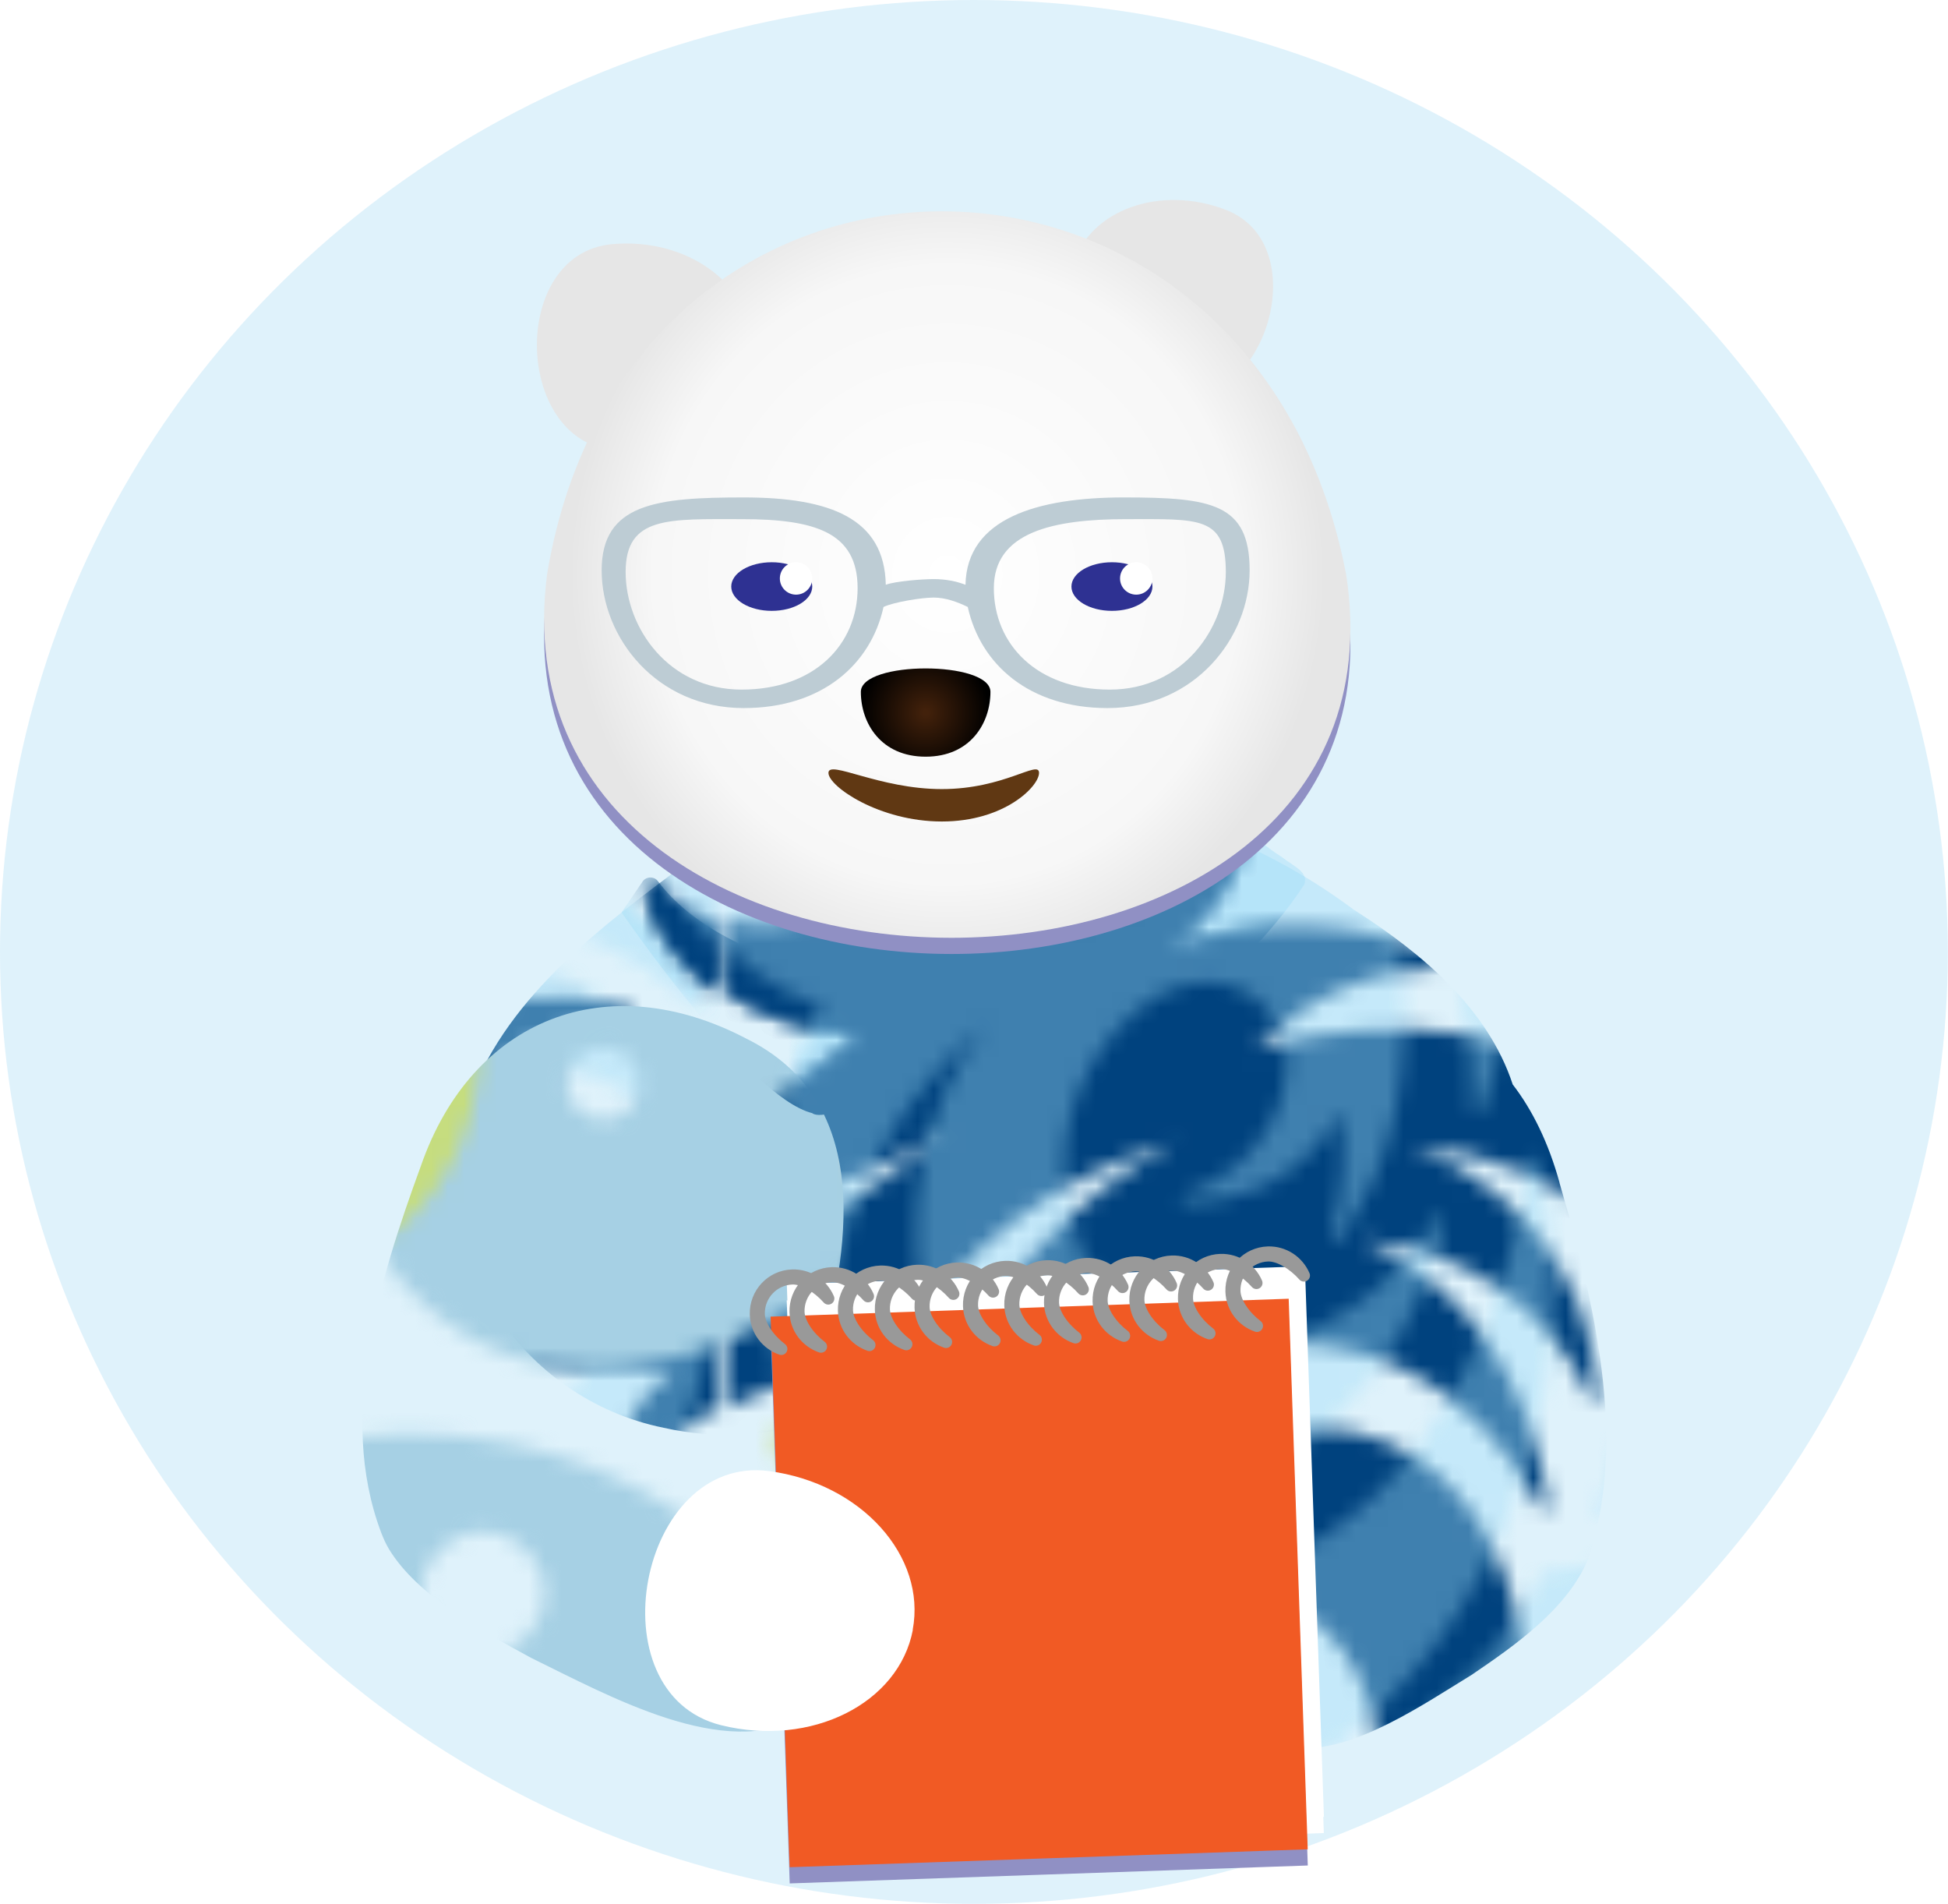 <?xml version="1.0" encoding="UTF-8"?>
<svg xmlns="http://www.w3.org/2000/svg" xmlns:xlink="http://www.w3.org/1999/xlink" viewBox="0 0 120.25 117.5">
  <defs>
    <style>
      .cls-1 {
        fill: #9ddcf9;
        opacity: .4;
      }

      .cls-1, .cls-2, .cls-3, .cls-4, .cls-5, .cls-6, .cls-7, .cls-8, .cls-9, .cls-10, .cls-11, .cls-12, .cls-13, .cls-14, .cls-15, .cls-16, .cls-17, .cls-18, .cls-19, .cls-20, .cls-21, .cls-22, .cls-23, .cls-24 {
        stroke-width: 0px;
      }

      .cls-25 {
        fill: url(#White_Black);
      }

      .cls-25, .cls-26, .cls-27, .cls-28, .cls-29, .cls-30, .cls-31, .cls-32, .cls-33, .cls-34, .cls-35, .cls-36 {
        stroke: #999;
        stroke-linejoin: round;
        stroke-width: .75px;
      }

      .cls-26 {
        fill: url(#White_Black-10);
      }

      .cls-27 {
        fill: url(#White_Black-11);
      }

      .cls-28 {
        fill: url(#White_Black-12);
      }

      .cls-2, .cls-37, .cls-38, .cls-39 {
        fill: none;
      }

      .cls-3, .cls-40, .cls-17, .cls-18 {
        mix-blend-mode: multiply;
      }

      .cls-3, .cls-23 {
        fill: #c6dd7f;
      }

      .cls-4 {
        fill: url(#radial-gradient);
      }

      .cls-5 {
        filter: url(#drop-shadow-2);
      }

      .cls-5, .cls-6 {
        fill: #e6e6e6;
      }

      .cls-6 {
        filter: url(#drop-shadow-1);
      }

      .cls-7 {
        fill: url(#Alyssa);
        filter: url(#drop-shadow-4);
      }

      .cls-8, .cls-9 {
        fill: url(#Jive);
      }

      .cls-37 {
        stroke: #fff;
      }

      .cls-37, .cls-38, .cls-39 {
        stroke-miterlimit: 10;
      }

      .cls-38 {
        stroke: #f15a24;
      }

      .cls-41 {
        filter: url(#drop-shadow-5);
      }

      .cls-9 {
        filter: url(#drop-shadow-3);
      }

      .cls-10 {
        fill: #f15a24;
      }

      .cls-39 {
        stroke: #9090c4;
      }

      .cls-11 {
        fill: url(#radial-gradient-2);
      }

      .cls-12 {
        fill: #2e3192;
      }

      .cls-13 {
        fill: #bdccd4;
        filter: url(#drop-shadow-7);
      }

      .cls-14, .cls-17 {
        fill: #a6d0e4;
      }

      .cls-15 {
        fill: #29abe2;
        opacity: .15;
      }

      .cls-16 {
        fill: #9090c4;
      }

      .cls-18, .cls-19 {
        fill: #e9ddb7;
      }

      .cls-29 {
        fill: url(#White_Black-5);
      }

      .cls-30 {
        fill: url(#White_Black-6);
      }

      .cls-31 {
        fill: url(#White_Black-7);
      }

      .cls-32 {
        fill: url(#White_Black-3);
      }

      .cls-33 {
        fill: url(#White_Black-2);
      }

      .cls-34 {
        fill: url(#White_Black-4);
      }

      .cls-35 {
        fill: url(#White_Black-8);
      }

      .cls-36 {
        fill: url(#White_Black-9);
      }

      .cls-42 {
        isolation: isolate;
      }

      .cls-20 {
        filter: url(#drop-shadow-6);
      }

      .cls-20, .cls-22 {
        fill: #fff;
      }

      .cls-21 {
        fill: #603813;
      }

      .cls-24 {
        fill: #00427e;
      }
    </style>
    <filter id="drop-shadow-1" filterUnits="userSpaceOnUse">
      <feOffset dx="0" dy="1"/>
      <feGaussianBlur result="blur" stdDeviation="0"/>
      <feFlood flood-color="#9090c4" flood-opacity="1"/>
      <feComposite in2="blur" operator="in"/>
      <feComposite in="SourceGraphic"/>
    </filter>
    <filter id="drop-shadow-2" filterUnits="userSpaceOnUse">
      <feOffset dx="0" dy="1"/>
      <feGaussianBlur result="blur-2" stdDeviation="0"/>
      <feFlood flood-color="#9090c4" flood-opacity="1"/>
      <feComposite in2="blur-2" operator="in"/>
      <feComposite in="SourceGraphic"/>
    </filter>
    <pattern id="Jive" x="0" y="0" width="108.34" height="109.64" patternTransform="translate(-281.86 -834.3)" patternUnits="userSpaceOnUse" viewBox="0 0 108.34 109.64">
      <g>
        <rect class="cls-2" x="0" width="108.34" height="109.64"/>
        <g>
          <path class="cls-24" d="M87.47,144.34c.02-.12.12-.21.25-.21,12.91-.13,24.75-3.27,33.97-11.51-8.03,5.56-22.94,7.51-31.53,3.62-.11-.05-.17-.17-.14-.29.03-.12.13-.2.25-.2,10.68.29,19.28-3.01,25.98-8.96-6.87-.42-12.57-4.74-12.56-9.84,0-.12.08-.22.2-.25.12-.03.23.04.28.14,1.12,2.49,4.75,3.78,8.58,2.88,4.18-.98,7-4.19,6.3-7.16-.47-2.01-2.44-3.4-4.95-3.79-.13-.02-.22-.13-.22-.26,0-.13.1-.23.23-.25,1.07-.1,2.18-.11,3.32,0,6.49.62,11.51,4.6,11.95,9.18,4.71-.55,8.88-3.16,10.38-6.77.04-.11.16-.17.28-.15.12.02.2.11.21.23.38,4.75-1.26,7.84-4.97,10.85,5.38-2.06,11.45-2.16,17.26.54.11.05.16.16.14.28-.02.12-.12.2-.24.2-4.88.19-8.42,1.76-11.73,5.07,18.25-5.13,33.09,6.2,27.95,23.05-.04.12-.15.19-.27.18-.12-.01-.22-.11-.23-.23-.92-9.71-7.7-16.12-17.86-17.08,5.39,2.06,11,6.98,11.56,15.53,0,.12-.07.23-.19.26-.12.03-.24-.03-.29-.14-2.8-6.15-8.3-9.27-14.16-9.81,6.33,2.58,10.4,8.6,11.57,16.42.02.12-.05.24-.17.28-.12.04-.25-.02-.3-.12-3.87-7.58-12.16-12.79-22.45-8.81-10.62,4.11-15.27,16.39-16.3,25.04-.02.12-.12.21-.24.22s-.23-.07-.26-.2c-3.72-15.69,3.58-31.95,16.64-38.84-7.1,2-13.44,6.26-17.03,13.35-8.29,1.02-14,3.86-16.86,9.24-.06.11-.18.16-.29.12-.12-.03-.19-.14-.18-.27.18-2.11.94-6.33,4.07-8.27-6.96.01-12.51-.89-17.8-3.01-.11-.05-.18-.16-.15-.28ZM116.96,197.81c-.1-.07-.23-.05-.32.03-.09.08-.1.21-.04.31,1.62,2.8.14,6.81-3.05,6.81-5.72,0-8.47-10.77-7.6-20.59,2.16,5.76,4.03,8.05,7.35,10.79.09.08.23.08.32,0,.09-.08.12-.21.06-.32-4.86-9.08-5.9-16.07-5.9-24.09,1.46,5.96,3.2,9.32,8.13,14.38.09.09.22.1.32.03.1-.07.14-.2.09-.32-5.3-11.59-4.89-24.45-.95-34.26.04-.1.01-.21-.06-.28-.08-.07-.19-.09-.29-.04-5.21,2.55-8.26,4.23-12.75,10.39,1.36,7.4.23,11.05-3.17,17.2,3.94-9.92,1.84-23.89-8.19-29.59-.11-.06-.25-.03-.32.06-.08.1-.07.24.02.33,3.78,3.96,6.53,10.63,4.16,17.93,1.53-10.39-7.6-19.12-17.78-19.12-9.6,0-16.15,7.51-15.61,14.94.54,7.37,5.44,10.97,9.67,12.5.11.04.24,0,.3-.1.06-.1.05-.23-.03-.32-5.61-5.69-6.38-16.49,3.58-19.76-5.86,5.06-3.69,16.83,5.69,17.72.12.01.23-.06.26-.17s0-.23-.1-.3c-2.01-1.28-3.68-3.77-3.68-6.57,0-4.67,3.42-6.51,5.68-6.51,3.42,0,6.26,3.26,6.26,8.18,0,5.84-5.26,10.68-12.02,11.44-6.63.73-12.78-2.15-15.75-6.46-.07-.1-.2-.14-.31-.09s-.17.18-.14.29c3.02,11.7,16.8,16.88,26.89,9.51-6.61,7.5-17.01,7.61-25.72-.09-.09-.08-.23-.08-.32,0-.1.07-.13.21-.07.31,2.67,5.41,9.25,11.82,18.61,10.88,8.56-.86,13.52-9.01,14.52-15.69.56,8.52-1.39,14.54-8.75,20.15-.1.07-.13.21-.07.32.05.11.18.16.3.13,6.79-1.96,12.23-5.43,15.05-12.54,0,6.16-2.14,12.37-7.53,16.51-.1.07-.13.21-.07.31s.18.16.3.13c3.45-.98,6.17-2.49,8.14-5.19,1.31,11.1,6.52,17.69,12.52,17.69,4.12,0,7.2-3.03,7.2-7.87,0-2.83-1.49-6.8-4.81-9.02ZM216.19,106.19c-3.16-3.9-9.54-5.39-16.43-3.99.51-4.3-.33-8.79-1.61-11.48-.05-.11-.17-.17-.29-.14-.12.03-.2.14-.19.26.37,8.77-4.62,15.84-13.45,18.91,6.91-4.76,8.93-14.19,5.64-19.07-.07-.1-.2-.14-.31-.09-.11.04-.18.16-.15.28.37,2.06-.61,4.68-2.71,6.73-2.91,2.81-6.85,3.45-8.81,1.43-1.96-2.03-1.2-5.95,1.71-8.76,1.06-1.03,2.26-1.76,3.45-2.18.11-.04.18-.15.17-.27-.01-.12-.11-.21-.23-.22-6.39-.55-10.77,3.25-13.52,7.88-2.79,4.71-7.57,8.41-13.21,7.67-.12-.02-.23.05-.27.17-.04.11,0,.24.11.3,2.8,1.68,5.87,2.38,9.86,1.05-5.79,4.91-14.05,7.74-21.84,5.23-.11-.04-.23,0-.29.1-.06.1-.05.22.03.31,5.91,6.56,17.69,6.7,25.11,1.37-3.04,4.32-7.07,7.48-14.29,8.48-.12.02-.2.11-.22.22-.01.12.05.23.16.27,8.29,3.08,16.6-.04,23.45-8.21-2.99,6.38-7.91,11.48-14.77,14.01-.12.04-.18.16-.16.28.02.12.12.21.24.21,3.94.08,7.49-.86,12.27-3.57-3.51,5.69-2.74,15.64,2.37,22.26.07.09.2.12.3.08.11-.05.17-.16.15-.27-1.18-7.2,1.3-15.33,5.61-19.64-2.15,7.63,0,14.58,5.9,19.64.07.06.17.08.26.04.09-.03.15-.11.16-.2,1.23-9.42,11.77-18.97,20.6-19.78.12-.01.22-.11.23-.24s-.07-.24-.2-.26c-4.28-.97-8.69-.49-12.39,1.03,2.66-2.93,5.94-5.11,9.56-6.25.12-.04.19-.15.18-.27-.01-.12-.11-.21-.23-.22-4.51-.31-8.92,1.01-12.73,3.54,4.36-6.62,10.98-11.54,19.43-13.51.12-.03.2-.14.2-.26,0-.12-.1-.22-.23-.24-11.92-1.3-21.75,3.32-28.22,11.92,1.65-4.9,6.37-9.76,12.95-12.62,5.85-2.54,11.85-2.95,16.42-1.51.11.03.22,0,.29-.1.06-.09.06-.21-.01-.3ZM163.28,181.76c4.81-10.49,4.46-18.69.59-29.05-.04-.12-.17-.18-.29-.16-.12.03-.21.14-.2.26.62,12.62-2.83,21.65-10.3,27.81,8.25-9.85,4.35-29.56-8.82-29.56-9.59,0-17.52,7.98-19.45,17.52-.03.12.04.24.16.29.12.04.25,0,.31-.11,2.84-4.76,7.41-7.85,12.46-7.85,8.13,0,10.54,6.47,10.54,11,0,6.19-4.93,11.34-8.71,11.34-3.44,0-5.04-2.82-5.04-4.93,0-3.9,3-7.17,6.38-8.16.12-.04.2-.15.18-.28-.02-.12-.12-.22-.25-.22-4.11-.03-7.58,1.86-9.63,5.57-.27-2.88-.27-4.69.64-7.72.04-.12-.02-.24-.12-.3-.11-.06-.24-.03-.32.07-7.36,9.39-3.84,25.62,1.98,32.36-5.53-3.98-10.42-12.63-10.34-24.39,0-.12-.08-.23-.21-.25-.12-.03-.24.04-.28.15-4.11,10.25-1.93,29.25,9.28,39.85-2.88.4-5.87.35-9.12-.69-.12-.04-.24.01-.3.12-.06.11-.04.24.06.32,4.09,3.46,9.81,4.54,15.27,4.54-4.7-5.5-3.14-16.55,4.36-16.55,5.35,0,7.78,8.3,3.65,12.78-.08.09-.09.21-.03.31.06.1.19.14.3.1,4.78-1.65,9.95-5.79,9.95-11.02s-4.81-9.39-11.8-9.05c8.82-2.51,18.05.27,22.88,6.25.07.09.21.12.31.07.11-.05.16-.18.13-.29-2.79-10.72-11.97-15.2-23.44-13.71,9.28-3.76,23.25-.48,29.42,7.31.07.09.2.12.31.07.11-.05.16-.17.14-.28-1.37-6.62-4.86-11.56-10.62-13.52Z"/>
          <path class="cls-1" d="M189.67,162.47c-.02.12-.12.21-.25.21-12.91.14-24.75,3.27-33.97,11.52,8.03-5.56,22.94-7.51,31.53-3.62.11.05.17.17.14.29-.03.12-.13.2-.25.2-10.68-.29-19.28,3.01-25.98,8.96,6.87.42,12.57,4.74,12.56,9.85,0,.12-.08.22-.2.25-.12.02-.23-.04-.28-.14-1.12-2.49-4.75-3.78-8.58-2.88-4.18.98-7,4.19-6.3,7.17.47,2.01,2.44,3.4,4.95,3.79.13.02.22.13.22.26,0,.13-.1.23-.23.25-1.07.1-2.18.11-3.32,0-6.49-.62-11.51-4.59-11.95-9.18-4.71.55-8.88,3.16-10.38,6.77-.04.11-.16.17-.28.15-.12-.02-.2-.11-.21-.23-.38-4.75,1.26-7.84,4.97-10.85-5.38,2.06-11.45,2.16-17.26-.54-.11-.05-.16-.17-.14-.28.02-.12.12-.2.24-.2,4.88-.19,8.42-1.76,11.73-5.07-18.26,5.13-33.09-6.2-27.96-23.05.04-.12.15-.19.27-.18s.22.11.23.23c.92,9.71,7.7,16.12,17.86,17.08-5.39-2.06-11-6.97-11.56-15.53,0-.12.07-.23.19-.26.12-.03.24.03.29.14,2.8,6.15,8.3,9.26,14.16,9.81-6.33-2.58-10.4-8.6-11.57-16.42-.02-.12.05-.24.17-.28.12-.04.25.02.3.13,3.87,7.58,12.16,12.79,22.45,8.81,10.62-4.11,15.27-16.38,16.3-25.04.02-.12.12-.22.24-.22.12,0,.23.08.26.2,3.72,15.69-3.58,31.95-16.64,38.84,7.1-2,13.44-6.26,17.03-13.35,8.29-1.02,14-3.86,16.86-9.24.06-.11.18-.16.29-.12.12.04.19.15.18.27-.18,2.11-.94,6.33-4.07,8.27,6.96-.01,12.51.89,17.8,3.01.11.04.18.16.15.28ZM160.18,109c.1.06.23.05.32-.03.09-.08.1-.21.04-.31-1.62-2.8-.14-6.81,3.05-6.81,5.72,0,8.47,10.77,7.6,20.59-2.16-5.75-4.03-8.05-7.35-10.79-.09-.08-.23-.08-.32,0-.09.08-.12.21-.06.32,4.86,9.08,5.9,16.06,5.9,24.08-1.46-5.96-3.2-9.32-8.13-14.38-.09-.09-.22-.1-.32-.03-.1.07-.14.2-.09.31,5.3,11.59,4.89,24.45.95,34.26-.04.1-.01.21.06.28.08.07.19.09.29.04,5.21-2.55,8.26-4.23,12.75-10.39-1.36-7.4-.23-11.05,3.17-17.19-3.94,9.92-1.84,23.89,8.19,29.59.11.06.25.04.32-.06.08-.1.07-.24-.02-.33-3.78-3.96-6.53-10.63-4.16-17.93-1.53,10.39,7.6,19.11,17.78,19.11,9.6,0,16.15-7.51,15.61-14.94-.54-7.37-5.44-10.97-9.67-12.5-.11-.04-.24,0-.3.1-.06.1-.05.23.03.31,5.61,5.69,6.38,16.49-3.58,19.76,5.86-5.06,3.69-16.83-5.69-17.72-.12,0-.23.06-.26.17-.04.11,0,.23.1.3,2.01,1.28,3.68,3.77,3.68,6.57,0,4.67-3.42,6.51-5.68,6.51-3.42,0-6.26-3.26-6.26-8.18,0-5.84,5.26-10.68,12.02-11.43,6.63-.74,12.78,2.15,15.75,6.46.07.1.2.14.31.09.11-.05.17-.17.14-.29-3.02-11.7-16.8-16.88-26.89-9.51,6.61-7.5,17.01-7.61,25.72.09.09.08.22.09.32.01.1-.07.13-.21.07-.31-2.67-5.41-9.25-11.82-18.61-10.88-8.56.86-13.52,9.02-14.52,15.69-.56-8.52,1.39-14.54,8.75-20.14.1-.07.13-.21.07-.32-.05-.11-.18-.16-.3-.13-6.79,1.96-12.23,5.42-15.05,12.54,0-6.16,2.14-12.37,7.53-16.51.1-.07.13-.21.07-.32-.05-.11-.18-.16-.29-.13-3.45.98-6.17,2.49-8.14,5.18-1.31-11.1-6.52-17.69-12.53-17.69-4.12,0-7.21,3.03-7.21,7.87,0,2.83,1.49,6.8,4.81,9.02ZM60.95,200.62c3.16,3.9,9.54,5.39,16.43,3.99-.51,4.3.33,8.79,1.61,11.49.05.11.17.17.29.14.12-.03.2-.14.19-.26-.37-8.77,4.62-15.84,13.45-18.91-6.91,4.76-8.93,14.19-5.64,19.06.07.1.2.14.31.09.11-.04.18-.16.15-.28-.37-2.06.61-4.68,2.71-6.72,2.91-2.81,6.85-3.45,8.81-1.43,1.96,2.03,1.2,5.95-1.71,8.76-1.06,1.03-2.26,1.76-3.45,2.19-.11.04-.18.15-.17.27.01.12.11.21.23.22,6.39.55,10.77-3.25,13.52-7.88,2.79-4.71,7.57-8.41,13.21-7.67.12.02.23-.05.27-.17.04-.11,0-.24-.11-.3-2.8-1.68-5.87-2.38-9.86-1.05,5.8-4.91,14.05-7.74,21.84-5.23.11.04.23,0,.29-.1s.05-.22-.03-.31c-5.91-6.56-17.69-6.7-25.11-1.37,3.04-4.32,7.07-7.49,14.29-8.48.12-.02.21-.11.22-.22.01-.12-.05-.22-.16-.27-8.29-3.08-16.6.04-23.45,8.22,2.99-6.38,7.91-11.49,14.77-14.01.12-.04.18-.16.16-.28-.02-.12-.12-.21-.24-.21-3.94-.08-7.49.86-12.26,3.57,3.51-5.69,2.74-15.64-2.37-22.26-.07-.09-.2-.12-.3-.08-.11.05-.17.16-.15.28,1.18,7.2-1.3,15.33-5.61,19.64,2.15-7.63,0-14.58-5.9-19.64-.07-.06-.17-.08-.26-.04-.09.03-.15.11-.16.2-1.23,9.42-11.77,18.97-20.6,19.78-.12.01-.22.11-.23.24,0,.12.07.24.2.26,4.28.97,8.69.49,12.39-1.03-2.66,2.93-5.94,5.11-9.55,6.24-.12.04-.19.15-.18.27.01.12.11.22.23.22,4.51.31,8.92-1.01,12.73-3.54-4.36,6.62-10.98,11.54-19.43,13.51-.12.03-.2.14-.2.26,0,.12.1.22.23.24,11.92,1.3,21.75-3.32,28.22-11.92-1.65,4.9-6.37,9.76-12.95,12.62-5.85,2.55-11.85,2.95-16.42,1.51-.11-.03-.22,0-.29.1-.06.09-.06.22.01.3ZM113.86,125.05c-4.81,10.49-4.46,18.69-.59,29.05.04.12.17.19.29.16.12-.03.21-.14.2-.26-.62-12.62,2.83-21.65,10.3-27.81-8.25,9.85-4.35,29.56,8.82,29.56,9.59,0,17.52-7.98,19.46-17.53.03-.12-.04-.24-.16-.29-.12-.04-.25,0-.31.11-2.84,4.76-7.41,7.85-12.46,7.85-8.13,0-10.54-6.47-10.54-11,0-6.19,4.93-11.34,8.71-11.34,3.44,0,5.04,2.82,5.04,4.93,0,3.9-3,7.17-6.37,8.16-.12.04-.2.15-.18.28.02.12.12.22.25.22,4.11.03,7.58-1.85,9.63-5.57.27,2.88.27,4.69-.64,7.72-.04.12.02.24.12.3.11.05.24.03.32-.07,7.36-9.39,3.84-25.62-1.98-32.36,5.53,3.98,10.42,12.63,10.34,24.39,0,.12.08.23.21.25.12.02.24-.04.28-.15,4.11-10.25,1.93-29.25-9.28-39.85,2.88-.4,5.87-.35,9.12.69.12.04.24-.01.3-.12.06-.11.04-.24-.06-.32-4.09-3.46-9.81-4.54-15.27-4.54,4.7,5.5,3.14,16.55-4.35,16.55-5.35,0-7.78-8.3-3.65-12.78.08-.09.09-.21.03-.31-.06-.1-.19-.14-.3-.1-4.78,1.66-9.95,5.79-9.95,11.02s4.81,9.39,11.8,9.05c-8.82,2.5-18.05-.27-22.88-6.25-.07-.09-.2-.12-.31-.07-.11.05-.16.17-.13.29,2.79,10.71,11.97,15.2,23.44,13.71-9.28,3.76-23.25.48-29.42-7.31-.07-.09-.2-.12-.31-.07-.11.05-.16.17-.14.28,1.37,6.62,4.86,11.56,10.62,13.52Z"/>
        </g>
        <g>
          <path class="cls-24" d="M-20.86,144.34c.02-.12.12-.21.25-.21,12.91-.13,24.75-3.27,33.97-11.51-8.03,5.56-22.94,7.51-31.53,3.62-.11-.05-.17-.17-.14-.29.03-.12.13-.2.25-.2,10.68.29,19.28-3.01,25.98-8.96-6.87-.42-12.57-4.74-12.56-9.84,0-.12.08-.22.2-.25.12-.03.23.04.28.14,1.12,2.49,4.75,3.78,8.58,2.88,4.18-.98,7-4.19,6.3-7.16-.47-2.01-2.44-3.4-4.95-3.79-.13-.02-.22-.13-.22-.26,0-.13.1-.23.23-.25,1.07-.1,2.18-.11,3.32,0,6.49.62,11.51,4.6,11.95,9.18,4.71-.55,8.88-3.16,10.38-6.77.04-.11.16-.17.28-.15.12.02.2.11.21.23.38,4.75-1.26,7.84-4.97,10.85,5.38-2.06,11.45-2.16,17.26.54.11.05.16.16.14.28-.02.12-.12.2-.24.2-4.88.19-8.42,1.76-11.73,5.07,18.25-5.13,33.09,6.2,27.95,23.05-.04.12-.15.19-.27.18-.12-.01-.22-.11-.23-.23-.92-9.71-7.7-16.12-17.86-17.08,5.39,2.06,11,6.98,11.56,15.53,0,.12-.07.23-.19.26-.12.03-.24-.03-.29-.14-2.8-6.15-8.3-9.27-14.16-9.81,6.33,2.58,10.4,8.6,11.57,16.42.02.12-.05.24-.17.28-.12.04-.25-.02-.3-.12-3.87-7.58-12.16-12.79-22.45-8.81-10.62,4.11-15.27,16.39-16.3,25.04-.02.12-.12.21-.24.22-.12,0-.23-.07-.26-.2-3.72-15.69,3.58-31.95,16.64-38.84-7.1,2-13.44,6.26-17.03,13.35-8.29,1.02-14,3.86-16.86,9.24-.06.11-.18.16-.29.12-.12-.03-.19-.14-.18-.27.18-2.11.94-6.33,4.07-8.27-6.97.01-12.51-.89-17.8-3.01-.11-.05-.18-.16-.15-.28ZM8.62,197.81c-.1-.07-.23-.05-.32.03-.09.08-.1.21-.04.31,1.62,2.8.14,6.81-3.05,6.81-5.72,0-8.47-10.77-7.6-20.59,2.16,5.76,4.03,8.05,7.35,10.79.09.08.23.08.32,0,.09-.08.12-.21.06-.32-4.86-9.08-5.9-16.07-5.9-24.09,1.46,5.96,3.2,9.32,8.13,14.38.09.09.22.1.32.03.1-.07.14-.2.09-.32-5.3-11.59-4.89-24.45-.95-34.26.04-.1.01-.21-.06-.28-.08-.07-.19-.09-.29-.04-5.21,2.55-8.26,4.23-12.75,10.39,1.36,7.4.23,11.05-3.17,17.2,3.94-9.92,1.84-23.89-8.19-29.59-.11-.06-.25-.03-.32.06-.08.1-.07.24.02.33,3.78,3.96,6.53,10.63,4.16,17.93,1.53-10.39-7.6-19.12-17.78-19.12-9.6,0-16.15,7.51-15.61,14.94.54,7.37,5.44,10.97,9.67,12.5.11.04.24,0,.3-.1.06-.1.05-.23-.03-.32-5.61-5.69-6.38-16.49,3.58-19.76-5.86,5.06-3.69,16.83,5.69,17.72.12.01.23-.06.26-.17s0-.23-.1-.3c-2.01-1.28-3.68-3.77-3.68-6.57,0-4.67,3.42-6.51,5.68-6.51,3.42,0,6.26,3.26,6.26,8.18,0,5.84-5.26,10.68-12.02,11.44-6.63.73-12.78-2.15-15.75-6.46-.07-.1-.2-.14-.31-.09-.11.05-.17.18-.14.29,3.02,11.7,16.8,16.88,26.89,9.51-6.61,7.5-17.01,7.61-25.72-.09-.09-.08-.23-.08-.32,0-.1.07-.13.21-.07.31,2.67,5.41,9.25,11.82,18.61,10.88,8.56-.86,13.52-9.01,14.52-15.69.56,8.52-1.39,14.54-8.75,20.15-.1.07-.13.21-.07.32.05.11.18.16.3.13,6.79-1.96,12.23-5.43,15.05-12.54,0,6.16-2.14,12.37-7.53,16.51-.1.07-.13.21-.07.31s.18.16.3.13c3.45-.98,6.17-2.49,8.14-5.19,1.31,11.1,6.52,17.69,12.53,17.69,4.12,0,7.21-3.03,7.21-7.87,0-2.83-1.49-6.8-4.81-9.02ZM107.85,106.19c-3.16-3.9-9.54-5.39-16.43-3.99.51-4.3-.33-8.79-1.61-11.48-.05-.11-.17-.17-.29-.14-.12.03-.2.14-.19.26.37,8.77-4.62,15.84-13.45,18.91,6.91-4.76,8.93-14.19,5.64-19.07-.07-.1-.2-.14-.31-.09-.11.04-.18.16-.15.28.37,2.06-.61,4.68-2.71,6.73-2.91,2.81-6.85,3.45-8.81,1.43-1.96-2.03-1.2-5.95,1.71-8.76,1.06-1.03,2.26-1.76,3.45-2.18.11-.04.18-.15.17-.27-.01-.12-.11-.21-.23-.22-6.39-.55-10.77,3.25-13.52,7.88-2.79,4.71-7.57,8.41-13.21,7.67-.12-.02-.23.05-.27.17-.04.11,0,.24.11.3,2.8,1.68,5.87,2.38,9.86,1.05-5.79,4.91-14.05,7.74-21.84,5.23-.11-.04-.23,0-.29.1-.06.1-.05.22.03.31,5.91,6.56,17.69,6.7,25.11,1.37-3.04,4.32-7.07,7.48-14.29,8.48-.12.02-.2.11-.22.22-.01.12.05.23.16.27,8.29,3.08,16.6-.04,23.45-8.21-2.99,6.38-7.91,11.48-14.77,14.01-.12.04-.18.16-.16.28.02.12.12.21.24.21,3.94.08,7.49-.86,12.27-3.57-3.51,5.69-2.74,15.64,2.37,22.26.07.09.2.12.3.08.11-.05.17-.16.15-.27-1.18-7.2,1.3-15.33,5.61-19.64-2.15,7.63,0,14.58,5.9,19.64.07.06.17.08.26.04.09-.03.15-.11.16-.2,1.23-9.42,11.77-18.97,20.6-19.78.12-.01.22-.11.23-.24s-.07-.24-.2-.26c-4.28-.97-8.69-.49-12.39,1.03,2.66-2.93,5.94-5.11,9.55-6.25.12-.04.19-.15.18-.27-.01-.12-.11-.21-.23-.22-4.51-.31-8.92,1.01-12.73,3.54,4.36-6.62,10.98-11.54,19.43-13.51.12-.03.2-.14.2-.26,0-.12-.1-.22-.23-.24-11.92-1.3-21.75,3.32-28.22,11.92,1.65-4.9,6.37-9.76,12.95-12.62,5.85-2.54,11.85-2.95,16.42-1.51.11.03.22,0,.29-.1.06-.09.06-.21-.01-.3ZM54.94,181.76c4.81-10.49,4.46-18.69.59-29.05-.04-.12-.17-.18-.29-.16-.12.03-.21.14-.2.26.62,12.62-2.83,21.65-10.3,27.81,8.25-9.85,4.35-29.56-8.82-29.56-9.59,0-17.52,7.98-19.45,17.52-.03.12.04.24.16.29.12.04.25,0,.31-.11,2.84-4.76,7.41-7.85,12.46-7.85,8.13,0,10.54,6.47,10.54,11,0,6.19-4.93,11.34-8.71,11.34-3.44,0-5.04-2.82-5.04-4.93,0-3.9,3-7.17,6.38-8.16.12-.04.2-.15.18-.28-.02-.12-.12-.22-.25-.22-4.11-.03-7.58,1.86-9.63,5.57-.27-2.88-.27-4.69.64-7.72.04-.12-.02-.24-.12-.3-.11-.06-.24-.03-.32.07-7.36,9.39-3.84,25.62,1.98,32.36-5.53-3.98-10.42-12.63-10.34-24.39,0-.12-.08-.23-.2-.25-.12-.03-.24.04-.28.15-4.11,10.25-1.93,29.25,9.28,39.85-2.88.4-5.87.35-9.12-.69-.12-.04-.24.01-.3.12-.06.11-.04.24.06.32,4.09,3.46,9.81,4.54,15.27,4.54-4.7-5.5-3.14-16.55,4.36-16.55,5.35,0,7.78,8.3,3.65,12.78-.08.09-.09.21-.03.31.06.1.19.14.3.1,4.78-1.65,9.95-5.79,9.95-11.02s-4.81-9.39-11.8-9.05c8.82-2.51,18.05.27,22.88,6.25.07.09.21.12.31.07.11-.05.16-.18.13-.29-2.79-10.72-11.97-15.2-23.44-13.71,9.28-3.76,23.25-.48,29.42,7.31.07.09.2.12.31.07.11-.05.16-.17.14-.28-1.37-6.62-4.86-11.56-10.62-13.52Z"/>
          <path class="cls-1" d="M81.33,162.47c-.02.12-.12.21-.25.21-12.91.14-24.75,3.27-33.97,11.52,8.03-5.56,22.94-7.51,31.53-3.62.11.05.17.17.14.29-.03.12-.13.2-.25.2-10.68-.29-19.28,3.01-25.98,8.96,6.87.42,12.57,4.74,12.56,9.85,0,.12-.08.22-.2.25-.12.02-.23-.04-.28-.14-1.12-2.49-4.75-3.78-8.58-2.88-4.18.98-7,4.19-6.3,7.17.47,2.01,2.44,3.4,4.95,3.79.13.02.22.13.22.26,0,.13-.1.23-.23.25-1.07.1-2.18.11-3.32,0-6.49-.62-11.51-4.59-11.95-9.18-4.71.55-8.88,3.16-10.38,6.77-.04.11-.16.17-.28.15-.12-.02-.2-.11-.21-.23-.38-4.75,1.26-7.84,4.97-10.85-5.38,2.06-11.45,2.16-17.26-.54-.11-.05-.16-.17-.14-.28.02-.12.12-.2.24-.2,4.88-.19,8.42-1.76,11.73-5.07-18.26,5.13-33.09-6.2-27.95-23.05.04-.12.15-.19.27-.18s.22.11.23.23c.92,9.71,7.7,16.12,17.86,17.08-5.39-2.06-11-6.97-11.56-15.53,0-.12.07-.23.19-.26.12-.03.24.03.29.14,2.8,6.15,8.3,9.26,14.16,9.81-6.33-2.58-10.4-8.6-11.57-16.42-.02-.12.05-.24.17-.28.12-.04.25.02.3.13,3.87,7.58,12.16,12.79,22.45,8.81,10.62-4.11,15.27-16.38,16.3-25.04.02-.12.12-.22.24-.22.12,0,.23.08.26.2,3.72,15.69-3.58,31.95-16.64,38.84,7.1-2,13.44-6.26,17.03-13.35,8.29-1.02,14-3.86,16.86-9.24.06-.11.18-.16.29-.12.12.04.19.15.18.27-.18,2.11-.94,6.33-4.07,8.27,6.96-.01,12.51.89,17.8,3.01.11.04.18.16.15.28ZM51.84,109c.1.06.23.05.32-.03.09-.08.1-.21.04-.31-1.62-2.8-.14-6.81,3.05-6.81,5.72,0,8.47,10.77,7.6,20.59-2.16-5.75-4.03-8.05-7.35-10.79-.09-.08-.23-.08-.32,0-.09.08-.12.21-.06.32,4.86,9.08,5.9,16.06,5.9,24.08-1.46-5.96-3.2-9.32-8.13-14.38-.09-.09-.22-.1-.32-.03-.1.07-.14.2-.09.31,5.3,11.59,4.89,24.45.95,34.26-.04.1-.01.21.06.28.08.07.19.09.29.04,5.21-2.55,8.26-4.23,12.75-10.39-1.36-7.4-.23-11.05,3.17-17.19-3.94,9.92-1.84,23.89,8.19,29.59.11.06.25.04.32-.06.08-.1.07-.24-.02-.33-3.78-3.96-6.53-10.63-4.16-17.93-1.53,10.39,7.6,19.11,17.78,19.11,9.6,0,16.15-7.51,15.61-14.94-.54-7.37-5.44-10.97-9.67-12.5-.11-.04-.24,0-.3.1-.06.1-.05.23.03.31,5.61,5.69,6.38,16.49-3.58,19.76,5.86-5.06,3.69-16.83-5.69-17.72-.12,0-.23.06-.26.17-.04.11,0,.23.1.3,2.01,1.28,3.68,3.77,3.68,6.57,0,4.67-3.42,6.51-5.68,6.51-3.42,0-6.26-3.26-6.26-8.18,0-5.84,5.26-10.68,12.02-11.43,6.63-.74,12.78,2.15,15.75,6.46.07.1.2.14.31.09.11-.05.17-.17.14-.29-3.02-11.7-16.8-16.88-26.89-9.51,6.61-7.5,17.01-7.61,25.72.09.09.08.22.09.32.01.1-.07.13-.21.07-.31-2.67-5.41-9.25-11.82-18.61-10.88-8.56.86-13.52,9.02-14.52,15.69-.56-8.52,1.39-14.54,8.75-20.14.1-.07.13-.21.07-.32s-.18-.16-.3-.13c-6.79,1.96-12.23,5.42-15.05,12.54,0-6.16,2.14-12.37,7.53-16.51.1-.07.13-.21.07-.32-.05-.11-.18-.16-.29-.13-3.45.98-6.17,2.49-8.14,5.18-1.31-11.1-6.52-17.69-12.53-17.69-4.12,0-7.21,3.03-7.21,7.87,0,2.83,1.49,6.8,4.81,9.02ZM-47.39,200.62c3.16,3.9,9.54,5.39,16.43,3.99-.51,4.3.33,8.79,1.61,11.49.05.11.17.17.29.14s.2-.14.19-.26c-.38-8.77,4.62-15.84,13.45-18.91-6.91,4.76-8.93,14.19-5.64,19.06.07.1.2.14.31.09.11-.04.18-.16.15-.28-.37-2.06.61-4.68,2.71-6.72,2.91-2.81,6.85-3.45,8.81-1.43,1.96,2.03,1.2,5.95-1.71,8.76-1.06,1.03-2.26,1.76-3.45,2.19-.11.04-.18.15-.17.27.01.12.11.21.23.22,6.39.55,10.77-3.25,13.52-7.88,2.8-4.71,7.57-8.41,13.21-7.67.12.02.23-.05.27-.17.04-.11,0-.24-.11-.3-2.8-1.68-5.87-2.38-9.86-1.05,5.79-4.91,14.05-7.74,21.84-5.23.11.04.23,0,.29-.1s.05-.22-.03-.31c-5.91-6.56-17.69-6.7-25.11-1.37,3.04-4.32,7.07-7.49,14.29-8.48.12-.02.21-.11.22-.22.01-.12-.05-.22-.16-.27-8.29-3.08-16.6.04-23.45,8.22,2.99-6.38,7.91-11.49,14.77-14.01.12-.04.18-.16.16-.28-.02-.12-.12-.21-.24-.21-3.94-.08-7.49.86-12.27,3.57,3.51-5.69,2.74-15.64-2.37-22.26-.07-.09-.2-.12-.3-.08-.11.05-.17.16-.15.28,1.18,7.2-1.3,15.33-5.61,19.64,2.15-7.63,0-14.58-5.9-19.64-.07-.06-.17-.08-.26-.04-.09.03-.15.11-.16.2-1.23,9.42-11.77,18.97-20.6,19.78-.12.01-.22.11-.23.24s.07.24.2.26c4.28.97,8.69.49,12.39-1.03-2.66,2.93-5.94,5.11-9.55,6.24-.12.04-.19.15-.18.27.01.12.11.22.23.22,4.51.31,8.92-1.01,12.73-3.54-4.36,6.62-10.98,11.54-19.43,13.51-.12.03-.2.14-.2.26,0,.12.1.22.23.24,11.92,1.3,21.75-3.32,28.22-11.92-1.65,4.9-6.37,9.76-12.95,12.62-5.85,2.55-11.85,2.95-16.42,1.51-.11-.03-.22,0-.29.1-.06.09-.06.22.01.3ZM5.52,125.05c-4.81,10.49-4.46,18.69-.59,29.05.05.12.17.19.29.16s.21-.14.2-.26c-.62-12.62,2.83-21.65,10.3-27.81-8.25,9.85-4.35,29.56,8.82,29.56,9.59,0,17.52-7.98,19.46-17.53.03-.12-.04-.24-.16-.29-.12-.04-.25,0-.31.11-2.84,4.76-7.41,7.85-12.46,7.85-8.13,0-10.54-6.47-10.54-11,0-6.19,4.93-11.34,8.71-11.34,3.44,0,5.04,2.82,5.04,4.93,0,3.9-3,7.17-6.38,8.16-.12.04-.2.15-.18.28s.12.22.25.22c4.11.03,7.58-1.85,9.63-5.57.27,2.88.27,4.69-.64,7.72-.04.12.02.24.12.3.11.05.24.03.32-.07,7.36-9.39,3.84-25.62-1.98-32.36,5.53,3.98,10.42,12.63,10.34,24.39,0,.12.08.23.21.25.12.02.24-.04.28-.15,4.11-10.25,1.93-29.25-9.28-39.85,2.88-.4,5.87-.35,9.12.69.12.04.24-.01.3-.12.06-.11.04-.24-.06-.32-4.09-3.46-9.81-4.54-15.27-4.54,4.7,5.5,3.14,16.55-4.35,16.55-5.35,0-7.78-8.3-3.65-12.78.08-.09.09-.21.03-.31-.06-.1-.19-.14-.3-.1-4.78,1.66-9.95,5.79-9.95,11.02s4.81,9.39,11.8,9.05c-8.82,2.5-18.05-.27-22.88-6.25-.07-.09-.2-.12-.31-.07-.11.05-.16.17-.13.29,2.79,10.71,11.97,15.2,23.44,13.71-9.28,3.76-23.25.48-29.42-7.31-.07-.09-.2-.12-.31-.07-.11.05-.16.17-.14.28,1.37,6.62,4.86,11.56,10.62,13.52Z"/>
        </g>
        <g>
          <path class="cls-24" d="M87.47,34.69c.02-.12.12-.21.25-.21,12.91-.13,24.75-3.27,33.97-11.51-8.03,5.56-22.94,7.51-31.53,3.62-.11-.05-.17-.17-.14-.29.03-.12.13-.2.25-.2,10.68.29,19.28-3.01,25.98-8.96-6.87-.42-12.57-4.74-12.56-9.84,0-.12.08-.22.2-.25.12-.03.23.04.28.14,1.12,2.49,4.75,3.78,8.58,2.88,4.18-.98,7-4.19,6.3-7.16-.47-2.01-2.44-3.4-4.95-3.79-.13-.02-.22-.13-.22-.26,0-.13.1-.23.23-.25,1.07-.1,2.18-.11,3.32,0,6.49.62,11.51,4.6,11.95,9.18,4.71-.55,8.88-3.16,10.38-6.77.04-.11.16-.17.28-.15.12.02.2.11.21.23.38,4.75-1.26,7.84-4.97,10.85,5.38-2.06,11.45-2.16,17.26.54.11.05.16.16.14.28-.02.12-.12.2-.24.2-4.88.19-8.42,1.76-11.73,5.07,18.25-5.13,33.09,6.2,27.95,23.05-.04.12-.15.19-.27.18-.12-.01-.22-.11-.23-.23-.92-9.71-7.7-16.12-17.86-17.08,5.39,2.06,11,6.98,11.56,15.53,0,.12-.07.23-.19.26-.12.03-.24-.03-.29-.14-2.8-6.15-8.3-9.27-14.16-9.81,6.33,2.58,10.4,8.6,11.57,16.42.02.12-.05.24-.17.28-.12.04-.25-.02-.3-.12-3.87-7.58-12.16-12.79-22.45-8.81-10.62,4.11-15.27,16.39-16.3,25.04-.02.12-.12.21-.24.22s-.23-.07-.26-.2c-3.72-15.69,3.58-31.95,16.64-38.84-7.1,2-13.44,6.26-17.03,13.35-8.29,1.02-14,3.86-16.86,9.24-.06.11-.18.16-.29.12-.12-.03-.19-.14-.18-.27.18-2.11.94-6.33,4.07-8.27-6.96.01-12.51-.89-17.8-3.01-.11-.05-.18-.16-.15-.28ZM116.96,88.17c-.1-.07-.23-.05-.32.03-.09.08-.1.21-.04.31,1.62,2.8.14,6.81-3.05,6.81-5.72,0-8.47-10.77-7.6-20.59,2.16,5.76,4.03,8.05,7.35,10.79.09.08.23.08.32,0,.09-.08.12-.21.06-.32-4.86-9.08-5.9-16.07-5.9-24.09,1.46,5.96,3.2,9.32,8.13,14.38.09.09.22.1.32.03.1-.07.14-.2.09-.32-5.3-11.59-4.89-24.45-.95-34.26.04-.1.01-.21-.06-.28-.08-.07-.19-.09-.29-.04-5.21,2.55-8.26,4.23-12.75,10.39,1.36,7.4.23,11.05-3.17,17.2,3.94-9.92,1.84-23.89-8.19-29.59-.11-.06-.25-.03-.32.06-.08.1-.07.24.02.33,3.78,3.96,6.53,10.63,4.16,17.93,1.53-10.39-7.6-19.12-17.78-19.12-9.6,0-16.15,7.51-15.61,14.94.54,7.37,5.44,10.97,9.67,12.5.11.04.24,0,.3-.1.06-.1.05-.23-.03-.32-5.61-5.69-6.38-16.49,3.58-19.76-5.86,5.06-3.69,16.83,5.69,17.72.12.01.23-.06.26-.17s0-.23-.1-.3c-2.01-1.28-3.68-3.77-3.68-6.57,0-4.67,3.42-6.51,5.68-6.51,3.42,0,6.26,3.26,6.26,8.18,0,5.84-5.26,10.68-12.02,11.44-6.63.73-12.78-2.15-15.75-6.46-.07-.1-.2-.14-.31-.09s-.17.18-.14.29c3.02,11.7,16.8,16.88,26.89,9.51-6.61,7.5-17.01,7.61-25.72-.09-.09-.08-.23-.08-.32,0-.1.07-.13.21-.07.31,2.67,5.41,9.25,11.82,18.61,10.88,8.56-.86,13.52-9.01,14.52-15.69.56,8.52-1.39,14.54-8.75,20.15-.1.07-.13.21-.07.32.05.11.18.16.3.13,6.79-1.96,12.23-5.43,15.05-12.54,0,6.16-2.14,12.37-7.53,16.51-.1.07-.13.21-.07.31s.18.16.3.13c3.45-.98,6.17-2.49,8.14-5.19,1.31,11.1,6.52,17.69,12.52,17.69,4.12,0,7.2-3.03,7.2-7.87,0-2.83-1.49-6.8-4.81-9.02ZM216.19-3.45c-3.16-3.9-9.54-5.39-16.43-3.99.51-4.3-.33-8.79-1.61-11.48-.05-.11-.17-.17-.29-.14-.12.03-.2.14-.19.26.37,8.77-4.62,15.84-13.45,18.91,6.91-4.76,8.93-14.19,5.64-19.07-.07-.1-.2-.14-.31-.09-.11.04-.18.16-.15.28.37,2.06-.61,4.68-2.71,6.73-2.91,2.81-6.85,3.45-8.81,1.43-1.96-2.03-1.2-5.95,1.71-8.76,1.06-1.03,2.26-1.76,3.45-2.18.11-.04.18-.15.17-.27-.01-.12-.11-.21-.23-.22-6.39-.55-10.77,3.25-13.52,7.88-2.79,4.71-7.57,8.41-13.21,7.67-.12-.02-.23.05-.27.17-.04.11,0,.24.11.3,2.8,1.68,5.87,2.38,9.86,1.05-5.79,4.91-14.05,7.74-21.84,5.23-.11-.04-.23,0-.29.1-.06.1-.05.22.03.31,5.91,6.56,17.69,6.7,25.11,1.37-3.04,4.32-7.07,7.48-14.29,8.48-.12.02-.2.11-.22.22-.01.12.05.23.16.27,8.29,3.08,16.6-.04,23.45-8.21-2.99,6.38-7.91,11.48-14.77,14.01-.12.04-.18.16-.16.28.02.12.12.21.24.21,3.94.08,7.49-.86,12.27-3.57-3.51,5.69-2.74,15.64,2.37,22.26.07.09.2.12.3.08.11-.05.17-.16.15-.27-1.18-7.2,1.3-15.33,5.61-19.64-2.15,7.63,0,14.58,5.9,19.64.07.06.17.08.26.04.09-.03.15-.11.16-.2,1.23-9.42,11.77-18.97,20.6-19.78.12-.01.22-.11.23-.24s-.07-.24-.2-.26c-4.28-.97-8.69-.49-12.39,1.03,2.66-2.93,5.94-5.11,9.56-6.25.12-.04.19-.15.18-.27-.01-.12-.11-.21-.23-.22-4.51-.31-8.92,1.01-12.73,3.54,4.36-6.62,10.98-11.54,19.43-13.51.12-.03.2-.14.2-.26,0-.12-.1-.22-.23-.24-11.92-1.3-21.75,3.32-28.22,11.92,1.65-4.9,6.37-9.76,12.95-12.62,5.85-2.54,11.85-2.95,16.42-1.51.11.03.22,0,.29-.1.06-.09.06-.21-.01-.3ZM163.28,72.12c4.81-10.49,4.46-18.69.59-29.05-.04-.12-.17-.18-.29-.16-.12.03-.21.14-.2.26.62,12.62-2.83,21.65-10.3,27.81,8.25-9.85,4.35-29.56-8.82-29.56-9.59,0-17.52,7.98-19.45,17.52-.03.12.04.24.16.29.12.04.25,0,.31-.11,2.84-4.76,7.41-7.85,12.46-7.85,8.13,0,10.54,6.47,10.54,11,0,6.19-4.93,11.34-8.71,11.34-3.44,0-5.04-2.82-5.04-4.93,0-3.9,3-7.17,6.38-8.16.12-.04.2-.15.18-.28-.02-.12-.12-.22-.25-.22-4.11-.03-7.58,1.86-9.63,5.57-.27-2.87-.27-4.69.64-7.72.04-.12-.02-.24-.12-.3-.11-.06-.24-.03-.32.07-7.36,9.39-3.84,25.62,1.98,32.36-5.53-3.98-10.42-12.63-10.34-24.39,0-.12-.08-.23-.21-.25-.12-.03-.24.04-.28.15-4.11,10.25-1.93,29.25,9.28,39.85-2.88.4-5.87.35-9.12-.69-.12-.04-.24.01-.3.12-.06.11-.04.24.06.32,4.09,3.46,9.81,4.54,15.27,4.54-4.7-5.5-3.14-16.55,4.36-16.55,5.35,0,7.78,8.3,3.65,12.78-.08.09-.09.21-.03.31.06.1.19.14.3.1,4.78-1.65,9.95-5.79,9.95-11.02s-4.81-9.39-11.8-9.05c8.82-2.51,18.05.27,22.88,6.25.07.09.21.12.31.07.11-.05.16-.18.13-.29-2.79-10.72-11.97-15.2-23.44-13.71,9.28-3.76,23.25-.48,29.42,7.31.07.09.2.12.31.07.11-.05.16-.17.14-.28-1.37-6.62-4.86-11.56-10.62-13.52Z"/>
          <path class="cls-1" d="M189.67,52.83c-.02.12-.12.21-.25.21-12.91.14-24.75,3.27-33.97,11.52,8.03-5.56,22.94-7.51,31.53-3.62.11.05.17.17.14.29-.03.12-.13.2-.25.2-10.68-.29-19.28,3.01-25.98,8.96,6.87.42,12.57,4.74,12.56,9.85,0,.12-.08.22-.2.25-.12.02-.23-.04-.28-.14-1.12-2.49-4.75-3.78-8.58-2.88-4.18.98-7,4.19-6.3,7.17.47,2.01,2.44,3.4,4.95,3.79.13.02.22.13.22.26,0,.13-.1.23-.23.25-1.07.1-2.18.11-3.32,0-6.49-.62-11.51-4.59-11.95-9.18-4.71.55-8.88,3.16-10.38,6.77-.04.11-.16.17-.28.15-.12-.02-.2-.11-.21-.23-.38-4.75,1.26-7.84,4.97-10.85-5.38,2.06-11.45,2.16-17.26-.54-.11-.05-.16-.17-.14-.28.02-.12.12-.2.24-.2,4.88-.19,8.42-1.76,11.73-5.07-18.26,5.13-33.09-6.2-27.96-23.05.04-.12.15-.19.27-.18s.22.11.23.23c.92,9.71,7.7,16.12,17.86,17.08-5.39-2.06-11-6.97-11.56-15.53,0-.12.07-.23.19-.26.12-.03.24.03.29.14,2.8,6.15,8.3,9.26,14.16,9.81-6.33-2.58-10.4-8.6-11.57-16.42-.02-.12.05-.24.17-.28.12-.04.25.02.3.13,3.87,7.58,12.16,12.79,22.45,8.81,10.62-4.11,15.27-16.38,16.3-25.04.02-.12.12-.22.24-.22.12,0,.23.08.26.2,3.72,15.69-3.58,31.95-16.64,38.84,7.1-2,13.44-6.26,17.03-13.35,8.29-1.02,14-3.86,16.86-9.24.06-.11.18-.16.29-.12.12.04.19.15.18.27-.18,2.11-.94,6.33-4.07,8.27,6.96-.01,12.51.89,17.8,3.01.11.04.18.16.15.28ZM160.18-.64c.1.06.23.05.32-.03.09-.08.1-.21.04-.31-1.62-2.8-.14-6.81,3.05-6.81,5.72,0,8.47,10.77,7.6,20.59-2.16-5.75-4.03-8.05-7.35-10.79-.09-.08-.23-.08-.32,0-.09.08-.12.21-.06.32,4.86,9.08,5.9,16.06,5.9,24.08-1.46-5.96-3.2-9.32-8.13-14.38-.09-.09-.22-.1-.32-.03-.1.07-.14.2-.09.31,5.3,11.59,4.89,24.45.95,34.26-.04.1-.01.21.06.28.08.07.19.09.29.04,5.21-2.55,8.26-4.23,12.75-10.39-1.36-7.4-.23-11.05,3.17-17.19-3.94,9.92-1.84,23.89,8.19,29.59.11.06.25.04.32-.06.08-.1.07-.24-.02-.33-3.78-3.96-6.53-10.63-4.16-17.93-1.53,10.39,7.6,19.11,17.78,19.11,9.6,0,16.15-7.51,15.61-14.94-.54-7.37-5.44-10.97-9.67-12.5-.11-.04-.24,0-.3.1-.06.1-.05.23.03.31,5.61,5.69,6.38,16.49-3.58,19.76,5.86-5.06,3.69-16.83-5.69-17.72-.12,0-.23.06-.26.17-.04.11,0,.23.1.29,2.01,1.28,3.68,3.77,3.68,6.57,0,4.67-3.42,6.51-5.68,6.51-3.42,0-6.26-3.26-6.26-8.18,0-5.84,5.26-10.68,12.02-11.43,6.63-.74,12.78,2.15,15.75,6.46.07.1.2.14.31.09.11-.05.17-.17.14-.29-3.02-11.7-16.8-16.88-26.89-9.51,6.61-7.5,17.01-7.61,25.72.09.09.08.22.09.32.01.1-.07.13-.21.07-.31-2.67-5.41-9.25-11.82-18.61-10.88-8.56.86-13.52,9.02-14.52,15.69-.56-8.52,1.39-14.54,8.75-20.14.1-.07.13-.21.07-.32-.05-.11-.18-.16-.3-.13-6.79,1.96-12.23,5.42-15.05,12.54,0-6.16,2.14-12.37,7.53-16.51.1-.07.13-.21.07-.32-.05-.11-.18-.16-.29-.13-3.45.98-6.17,2.49-8.14,5.18-1.31-11.1-6.52-17.69-12.53-17.69-4.12,0-7.21,3.03-7.21,7.87,0,2.83,1.49,6.8,4.81,9.02ZM60.95,90.98c3.16,3.9,9.54,5.39,16.43,3.99-.51,4.3.33,8.79,1.61,11.49.05.11.17.17.29.14.12-.03.2-.14.19-.26-.37-8.77,4.62-15.84,13.45-18.91-6.91,4.76-8.93,14.19-5.64,19.06.07.1.2.14.31.09.11-.04.18-.16.15-.28-.37-2.06.61-4.68,2.71-6.72,2.91-2.81,6.85-3.45,8.81-1.43,1.96,2.03,1.2,5.95-1.71,8.76-1.06,1.03-2.26,1.76-3.45,2.19-.11.04-.18.15-.17.27.01.12.11.21.23.22,6.39.55,10.77-3.25,13.52-7.88,2.79-4.71,7.57-8.41,13.21-7.67.12.02.23-.05.27-.17.04-.11,0-.24-.11-.3-2.8-1.68-5.87-2.38-9.86-1.05,5.8-4.91,14.05-7.74,21.84-5.23.11.04.23,0,.29-.1.06-.1.05-.22-.03-.31-5.91-6.56-17.69-6.7-25.11-1.37,3.04-4.32,7.07-7.49,14.29-8.48.12-.02.21-.11.22-.22.01-.12-.05-.22-.16-.27-8.29-3.08-16.6.04-23.45,8.22,2.99-6.38,7.91-11.49,14.77-14.01.12-.04.18-.16.16-.28-.02-.12-.12-.21-.24-.21-3.94-.08-7.49.86-12.26,3.57,3.51-5.69,2.74-15.64-2.37-22.26-.07-.09-.2-.12-.3-.08-.11.05-.17.16-.15.28,1.18,7.2-1.3,15.33-5.61,19.64,2.15-7.63,0-14.58-5.9-19.64-.07-.06-.17-.08-.26-.04-.09.03-.15.11-.16.2-1.23,9.42-11.77,18.97-20.6,19.78-.12.01-.22.11-.23.24,0,.12.07.24.2.26,4.28.97,8.69.49,12.39-1.03-2.66,2.93-5.94,5.11-9.55,6.24-.12.04-.19.15-.18.27.01.12.11.22.23.22,4.51.31,8.92-1.01,12.73-3.54-4.36,6.62-10.98,11.54-19.43,13.51-.12.03-.2.14-.2.26,0,.12.1.22.23.24,11.92,1.3,21.75-3.32,28.22-11.92-1.65,4.9-6.37,9.76-12.95,12.62-5.85,2.54-11.85,2.95-16.42,1.51-.11-.03-.22,0-.29.1-.06.09-.06.22.01.3ZM113.86,15.41c-4.81,10.49-4.46,18.69-.59,29.05.04.12.17.19.29.16.12-.03.21-.14.2-.26-.62-12.62,2.83-21.65,10.3-27.81-8.25,9.85-4.35,29.56,8.82,29.56,9.59,0,17.52-7.98,19.46-17.53.03-.12-.04-.24-.16-.29-.12-.04-.25,0-.31.11-2.84,4.76-7.41,7.85-12.46,7.85-8.13,0-10.54-6.47-10.54-11,0-6.19,4.93-11.34,8.71-11.34,3.44,0,5.04,2.82,5.04,4.93,0,3.9-3,7.17-6.37,8.16-.12.04-.2.15-.18.28.02.12.12.22.25.22,4.11.03,7.58-1.85,9.63-5.57.27,2.87.27,4.69-.64,7.72-.04.12.02.24.12.3.11.05.24.03.32-.07,7.36-9.39,3.84-25.62-1.98-32.36,5.53,3.98,10.42,12.63,10.34,24.39,0,.12.08.23.21.25.12.02.24-.04.28-.15,4.11-10.25,1.93-29.25-9.28-39.85,2.88-.4,5.87-.35,9.12.69.12.04.24-.01.3-.12.06-.11.04-.24-.06-.32-4.09-3.46-9.81-4.54-15.27-4.54,4.7,5.5,3.14,16.55-4.35,16.55-5.35,0-7.78-8.3-3.65-12.78.08-.09.09-.21.03-.31-.06-.1-.19-.14-.3-.1-4.78,1.66-9.95,5.79-9.95,11.02s4.81,9.39,11.8,9.05c-8.82,2.5-18.05-.27-22.88-6.25-.07-.09-.2-.12-.31-.07-.11.05-.16.17-.13.29,2.79,10.71,11.97,15.2,23.44,13.71-9.28,3.76-23.25.48-29.42-7.31-.07-.09-.2-.12-.31-.07-.11.05-.16.17-.14.28,1.37,6.62,4.86,11.56,10.62,13.52Z"/>
        </g>
        <g>
          <path class="cls-24" d="M-20.86,34.69c.02-.12.12-.21.25-.21,12.91-.13,24.75-3.27,33.97-11.51-8.03,5.56-22.94,7.51-31.53,3.62-.11-.05-.17-.17-.14-.29.03-.12.13-.2.25-.2,10.68.29,19.28-3.01,25.98-8.96-6.87-.42-12.57-4.74-12.56-9.84,0-.12.08-.22.2-.25.12-.03.23.04.28.14,1.12,2.49,4.75,3.78,8.58,2.88,4.18-.98,7-4.19,6.3-7.16-.47-2.01-2.44-3.4-4.95-3.79-.13-.02-.22-.13-.22-.26,0-.13.1-.23.23-.25,1.07-.1,2.18-.11,3.32,0,6.49.62,11.51,4.6,11.95,9.18,4.71-.55,8.88-3.16,10.38-6.77.04-.11.16-.17.28-.15.12.02.2.11.21.23.38,4.75-1.26,7.84-4.97,10.85,5.38-2.06,11.45-2.16,17.26.54.11.05.16.16.14.28-.02.12-.12.2-.24.2-4.88.19-8.42,1.76-11.73,5.07,18.25-5.13,33.09,6.2,27.95,23.05-.04.12-.15.19-.27.18-.12-.01-.22-.11-.23-.23-.92-9.71-7.7-16.12-17.86-17.08,5.39,2.06,11,6.98,11.56,15.53,0,.12-.07.23-.19.26-.12.03-.24-.03-.29-.14-2.8-6.15-8.3-9.27-14.16-9.81,6.33,2.58,10.4,8.6,11.57,16.42.02.12-.05.24-.17.28-.12.04-.25-.02-.3-.12-3.87-7.58-12.16-12.79-22.45-8.81-10.62,4.11-15.27,16.39-16.3,25.04-.02.12-.12.21-.24.22-.12,0-.23-.07-.26-.2-3.72-15.69,3.58-31.95,16.64-38.84-7.1,2-13.44,6.26-17.03,13.35-8.29,1.02-14,3.86-16.86,9.24-.06.11-.18.16-.29.12-.12-.03-.19-.14-.18-.27.18-2.11.94-6.33,4.07-8.27-6.97.01-12.51-.89-17.8-3.01-.11-.05-.18-.16-.15-.28ZM8.62,88.17c-.1-.07-.23-.05-.32.03-.09.08-.1.21-.04.31,1.62,2.8.14,6.81-3.05,6.81-5.72,0-8.47-10.77-7.6-20.59,2.16,5.76,4.03,8.05,7.35,10.79.09.08.23.08.32,0,.09-.08.12-.21.06-.32C.49,76.12-.55,69.14-.55,61.12c1.46,5.96,3.2,9.32,8.13,14.38.09.09.22.1.32.03.1-.07.14-.2.09-.32-5.3-11.59-4.89-24.45-.95-34.26.04-.1.01-.21-.06-.28-.08-.07-.19-.09-.29-.04-5.21,2.55-8.26,4.23-12.75,10.39,1.36,7.4.23,11.05-3.17,17.2,3.94-9.92,1.84-23.89-8.19-29.59-.11-.06-.25-.03-.32.06-.08.1-.07.24.02.33,3.78,3.96,6.53,10.63,4.16,17.93,1.53-10.39-7.6-19.12-17.78-19.12-9.6,0-16.15,7.51-15.61,14.94.54,7.37,5.44,10.97,9.67,12.5.11.04.24,0,.3-.1.06-.1.05-.23-.03-.32-5.61-5.69-6.38-16.49,3.58-19.76-5.86,5.06-3.69,16.83,5.69,17.72.12.01.23-.06.26-.17s0-.23-.1-.3c-2.01-1.28-3.68-3.77-3.68-6.57,0-4.67,3.42-6.51,5.68-6.51,3.42,0,6.26,3.26,6.26,8.18,0,5.84-5.26,10.68-12.02,11.44-6.63.73-12.78-2.15-15.75-6.46-.07-.1-.2-.14-.31-.09-.11.05-.17.18-.14.29,3.02,11.7,16.8,16.88,26.89,9.51-6.61,7.5-17.01,7.61-25.72-.09-.09-.08-.23-.08-.32,0-.1.07-.13.21-.07.31,2.67,5.41,9.25,11.82,18.61,10.88,8.56-.86,13.52-9.01,14.52-15.69.56,8.52-1.39,14.54-8.75,20.15-.1.07-.13.21-.07.32.05.11.18.16.3.13,6.79-1.96,12.23-5.43,15.05-12.54,0,6.16-2.14,12.37-7.53,16.51-.1.07-.13.21-.07.31s.18.16.3.13c3.45-.98,6.17-2.49,8.14-5.19,1.31,11.1,6.52,17.69,12.53,17.69,4.12,0,7.21-3.03,7.21-7.87,0-2.83-1.49-6.8-4.81-9.02ZM107.85-3.45c-3.16-3.9-9.54-5.39-16.43-3.99.51-4.3-.33-8.79-1.61-11.48-.05-.11-.17-.17-.29-.14-.12.03-.2.14-.19.26.37,8.77-4.62,15.84-13.45,18.91,6.91-4.76,8.93-14.19,5.64-19.07-.07-.1-.2-.14-.31-.09-.11.04-.18.16-.15.28.37,2.06-.61,4.68-2.71,6.73-2.91,2.81-6.85,3.45-8.81,1.43-1.96-2.03-1.2-5.95,1.71-8.76,1.06-1.03,2.26-1.76,3.45-2.18.11-.04.18-.15.17-.27-.01-.12-.11-.21-.23-.22-6.39-.55-10.77,3.25-13.52,7.88-2.79,4.71-7.57,8.41-13.21,7.67-.12-.02-.23.05-.27.17-.04.11,0,.24.11.3,2.8,1.68,5.87,2.38,9.86,1.05C51.8-.08,43.55,2.75,35.75.24c-.11-.04-.23,0-.29.1-.06.1-.05.22.03.31,5.91,6.56,17.69,6.7,25.11,1.37-3.04,4.32-7.07,7.48-14.29,8.48-.12.02-.2.11-.22.22-.01.12.05.23.16.27,8.29,3.08,16.6-.04,23.45-8.21-2.99,6.38-7.91,11.48-14.77,14.01-.12.04-.18.16-.16.28.02.12.12.21.24.21,3.94.08,7.49-.86,12.27-3.57-3.51,5.69-2.74,15.64,2.37,22.26.07.09.2.12.3.08.11-.05.17-.16.15-.27-1.18-7.2,1.3-15.33,5.61-19.64-2.15,7.63,0,14.58,5.9,19.64.07.06.17.08.26.04.09-.03.15-.11.16-.2,1.23-9.42,11.77-18.97,20.6-19.78.12-.01.22-.11.23-.24s-.07-.24-.2-.26c-4.28-.97-8.69-.49-12.39,1.03,2.66-2.93,5.94-5.11,9.55-6.25.12-.04.19-.15.18-.27-.01-.12-.11-.21-.23-.22-4.51-.31-8.92,1.01-12.73,3.54,4.36-6.62,10.98-11.54,19.43-13.51.12-.03.2-.14.2-.26,0-.12-.1-.22-.23-.24-11.92-1.3-21.75,3.32-28.22,11.92,1.65-4.9,6.37-9.76,12.95-12.62,5.85-2.54,11.85-2.95,16.42-1.51.11.03.22,0,.29-.1.06-.09.06-.21-.01-.3ZM54.94,72.12c4.81-10.49,4.46-18.69.59-29.05-.04-.12-.17-.18-.29-.16-.12.03-.21.14-.2.26.62,12.62-2.83,21.65-10.3,27.81,8.25-9.85,4.35-29.56-8.82-29.56-9.59,0-17.52,7.98-19.45,17.52-.03.12.04.24.16.29.12.04.25,0,.31-.11,2.84-4.76,7.41-7.85,12.46-7.85,8.13,0,10.54,6.47,10.54,11,0,6.19-4.93,11.34-8.71,11.34-3.44,0-5.04-2.82-5.04-4.93,0-3.9,3-7.17,6.38-8.16.12-.04.2-.15.18-.28-.02-.12-.12-.22-.25-.22-4.11-.03-7.58,1.86-9.63,5.57-.27-2.87-.27-4.69.64-7.72.04-.12-.02-.24-.12-.3-.11-.06-.24-.03-.32.07-7.36,9.39-3.84,25.62,1.98,32.36-5.53-3.98-10.42-12.63-10.34-24.39,0-.12-.08-.23-.2-.25-.12-.03-.24.04-.28.15-4.11,10.25-1.93,29.25,9.28,39.85-2.88.4-5.87.35-9.12-.69-.12-.04-.24.01-.3.12-.06.11-.04.24.06.32,4.09,3.46,9.81,4.54,15.27,4.54-4.7-5.5-3.14-16.55,4.36-16.55,5.35,0,7.78,8.3,3.65,12.78-.08.09-.09.21-.03.31.06.1.19.14.3.1,4.78-1.65,9.95-5.79,9.95-11.02s-4.81-9.39-11.8-9.05c8.82-2.51,18.05.27,22.88,6.25.07.09.21.12.31.07.11-.05.16-.18.13-.29-2.79-10.72-11.97-15.2-23.44-13.71,9.28-3.76,23.25-.48,29.42,7.31.07.09.2.12.31.07.11-.05.16-.17.14-.28-1.37-6.62-4.86-11.56-10.62-13.52Z"/>
          <path class="cls-1" d="M81.33,52.83c-.02.12-.12.21-.25.21-12.91.14-24.75,3.27-33.97,11.52,8.03-5.56,22.94-7.51,31.53-3.62.11.05.17.17.14.29-.03.12-.13.2-.25.2-10.68-.29-19.28,3.01-25.98,8.96,6.87.42,12.57,4.74,12.56,9.85,0,.12-.08.22-.2.25-.12.02-.23-.04-.28-.14-1.12-2.49-4.75-3.78-8.58-2.88-4.18.98-7,4.19-6.3,7.17.47,2.01,2.44,3.4,4.95,3.79.13.02.22.13.22.26,0,.13-.1.23-.23.25-1.07.1-2.18.11-3.32,0-6.49-.62-11.51-4.59-11.95-9.18-4.71.55-8.88,3.16-10.38,6.77-.04.11-.16.17-.28.15-.12-.02-.2-.11-.21-.23-.38-4.75,1.26-7.84,4.97-10.85-5.38,2.06-11.45,2.16-17.26-.54-.11-.05-.16-.17-.14-.28.02-.12.12-.2.24-.2,4.88-.19,8.42-1.76,11.73-5.07C9.82,74.61-5.01,63.28.12,46.43c.04-.12.15-.19.27-.18s.22.11.23.23c.92,9.71,7.7,16.12,17.86,17.08-5.39-2.06-11-6.97-11.56-15.53,0-.12.07-.23.19-.26.12-.03.24.03.29.14,2.8,6.15,8.3,9.26,14.16,9.81-6.33-2.58-10.4-8.6-11.57-16.42-.02-.12.05-.24.17-.28.12-.04.25.02.3.13,3.87,7.58,12.16,12.79,22.45,8.81,10.62-4.11,15.27-16.38,16.3-25.04.02-.12.12-.22.24-.22.12,0,.23.08.26.2,3.72,15.69-3.58,31.95-16.64,38.84,7.1-2,13.44-6.26,17.03-13.35,8.29-1.02,14-3.86,16.86-9.24.06-.11.18-.16.29-.12.12.04.19.15.18.27-.18,2.11-.94,6.33-4.07,8.27,6.96-.01,12.51.89,17.8,3.01.11.04.18.16.15.28ZM51.84-.64c.1.06.23.05.32-.03.09-.08.1-.21.04-.31-1.62-2.8-.14-6.81,3.05-6.81,5.72,0,8.47,10.77,7.6,20.59-2.16-5.75-4.03-8.05-7.35-10.79-.09-.08-.23-.08-.32,0-.09.08-.12.21-.06.32,4.86,9.08,5.9,16.06,5.9,24.08-1.46-5.96-3.2-9.32-8.13-14.38-.09-.09-.22-.1-.32-.03-.1.07-.14.2-.09.31,5.3,11.59,4.89,24.45.95,34.26-.04.1-.01.21.06.28.08.07.19.09.29.04,5.21-2.55,8.26-4.23,12.75-10.39-1.36-7.4-.23-11.05,3.17-17.19-3.94,9.92-1.84,23.89,8.19,29.59.11.06.25.04.32-.06.08-.1.07-.24-.02-.33-3.78-3.96-6.53-10.63-4.16-17.93-1.53,10.39,7.6,19.11,17.78,19.11,9.6,0,16.15-7.51,15.61-14.94-.54-7.37-5.44-10.97-9.67-12.5-.11-.04-.24,0-.3.1-.06.1-.05.23.03.31,5.61,5.69,6.38,16.49-3.58,19.76,5.86-5.06,3.69-16.83-5.69-17.72-.12,0-.23.06-.26.17-.04.11,0,.23.1.29,2.01,1.28,3.68,3.77,3.68,6.57,0,4.67-3.42,6.51-5.68,6.51-3.42,0-6.26-3.26-6.26-8.18,0-5.84,5.26-10.68,12.02-11.43,6.63-.74,12.78,2.15,15.75,6.46.07.1.2.14.31.09.11-.05.17-.17.14-.29-3.02-11.7-16.8-16.88-26.89-9.51,6.61-7.5,17.01-7.61,25.72.09.09.08.22.09.32.01.1-.07.13-.21.07-.31-2.67-5.41-9.25-11.82-18.61-10.88-8.56.86-13.52,9.02-14.52,15.69-.56-8.52,1.39-14.54,8.75-20.14.1-.07.13-.21.07-.32s-.18-.16-.3-.13c-6.79,1.96-12.23,5.42-15.05,12.54,0-6.16,2.14-12.37,7.53-16.51.1-.07.13-.21.07-.32-.05-.11-.18-.16-.29-.13-3.45.98-6.17,2.49-8.14,5.18-1.31-11.1-6.52-17.69-12.53-17.69-4.12,0-7.21,3.03-7.21,7.87,0,2.83,1.49,6.8,4.81,9.02ZM-47.39,90.98c3.16,3.9,9.54,5.39,16.43,3.99-.51,4.3.33,8.79,1.61,11.49.05.11.17.17.29.14s.2-.14.19-.26c-.38-8.77,4.62-15.84,13.45-18.91-6.91,4.76-8.93,14.19-5.64,19.06.07.1.2.14.31.09.11-.04.18-.16.15-.28-.37-2.06.61-4.68,2.71-6.72,2.91-2.81,6.85-3.45,8.81-1.43,1.96,2.03,1.2,5.95-1.71,8.76-1.06,1.03-2.26,1.76-3.45,2.19-.11.04-.18.15-.17.27.01.12.11.21.23.22,6.39.55,10.77-3.25,13.52-7.88,2.8-4.71,7.57-8.41,13.21-7.67.12.02.23-.05.27-.17.04-.11,0-.24-.11-.3-2.8-1.68-5.87-2.38-9.86-1.05,5.79-4.91,14.05-7.74,21.84-5.23.11.04.23,0,.29-.1.06-.1.05-.22-.03-.31-5.91-6.56-17.69-6.7-25.11-1.37,3.04-4.32,7.07-7.49,14.29-8.48.12-.02.21-.11.22-.22.01-.12-.05-.22-.16-.27-8.29-3.08-16.6.04-23.45,8.22,2.99-6.38,7.91-11.49,14.77-14.01.12-.04.18-.16.16-.28-.02-.12-.12-.21-.24-.21-3.94-.08-7.49.86-12.27,3.57,3.51-5.69,2.74-15.64-2.37-22.26-.07-.09-.2-.12-.3-.08-.11.05-.17.16-.15.28,1.18,7.2-1.3,15.33-5.61,19.64,2.15-7.63,0-14.58-5.9-19.64-.07-.06-.17-.08-.26-.04-.09.03-.15.11-.16.2-1.23,9.42-11.77,18.97-20.6,19.78-.12.01-.22.11-.23.24s.07.24.2.26c4.28.97,8.69.49,12.39-1.03-2.66,2.93-5.94,5.11-9.55,6.24-.12.04-.19.15-.18.27.01.12.11.22.23.22,4.51.31,8.92-1.01,12.73-3.54-4.36,6.62-10.98,11.54-19.43,13.51-.12.03-.2.14-.2.26,0,.12.1.22.23.24,11.92,1.3,21.75-3.32,28.22-11.92-1.65,4.9-6.37,9.76-12.95,12.62-5.85,2.54-11.85,2.95-16.42,1.51-.11-.03-.22,0-.29.1-.06.09-.06.22.01.3ZM5.52,15.41c-4.81,10.49-4.46,18.69-.59,29.05.05.12.17.19.29.16s.21-.14.2-.26c-.62-12.62,2.83-21.65,10.3-27.81-8.25,9.85-4.35,29.56,8.82,29.56,9.59,0,17.52-7.98,19.46-17.53.03-.12-.04-.24-.16-.29-.12-.04-.25,0-.31.11-2.84,4.76-7.41,7.85-12.46,7.85-8.13,0-10.54-6.47-10.54-11,0-6.19,4.93-11.34,8.71-11.34,3.44,0,5.04,2.82,5.04,4.93,0,3.9-3,7.17-6.38,8.16-.12.04-.2.15-.18.28s.12.22.25.22c4.11.03,7.58-1.85,9.63-5.57.27,2.87.27,4.69-.64,7.72-.04.12.02.24.12.3.11.05.24.03.32-.07,7.36-9.39,3.84-25.62-1.98-32.36,5.53,3.98,10.42,12.63,10.34,24.39,0,.12.08.23.21.25.12.02.24-.04.28-.15,4.11-10.25,1.93-29.25-9.28-39.85,2.88-.4,5.87-.35,9.12.69.12.04.24-.01.3-.12.06-.11.04-.24-.06-.32-4.09-3.46-9.81-4.54-15.27-4.54,4.7,5.5,3.14,16.55-4.35,16.55-5.35,0-7.78-8.3-3.65-12.78.08-.09.09-.21.03-.31-.06-.1-.19-.14-.3-.1-4.78,1.66-9.95,5.79-9.95,11.02S17.66,1.66,24.65,1.32C15.83,3.82,6.6,1.05,1.77-4.94c-.07-.09-.2-.12-.31-.07-.11.05-.16.17-.13.29,2.79,10.71,11.97,15.2,23.44,13.71C15.49,12.75,1.52,9.47-4.66,1.68c-.07-.09-.2-.12-.31-.07-.11.05-.16.17-.14.28C-3.73,8.51-.24,13.45,5.52,15.41Z"/>
        </g>
      </g>
    </pattern>
    <filter id="drop-shadow-3" filterUnits="userSpaceOnUse">
      <feOffset dx="0" dy="1"/>
      <feGaussianBlur result="blur-3" stdDeviation="0"/>
      <feFlood flood-color="#9090c4" flood-opacity="1"/>
      <feComposite in2="blur-3" operator="in"/>
      <feComposite in="SourceGraphic"/>
    </filter>
    <pattern id="Alyssa" x="0" y="0" width="144.13" height="138.36" patternTransform="translate(-281.86 -834.3)" patternUnits="userSpaceOnUse" viewBox="0 0 144.13 138.36">
      <g>
        <rect class="cls-2" x="0" width="144.13" height="138.36"/>
        <path class="cls-3" d="M211.07,158.52c-11.76-1.38-19.37.35-22.65,3.11-3.02,2.54-4.96,5.41-2.25,11.93,2.94,7.09,1.53,14.73-5.54,15.91-6.22,1.04-10.89-4.84-11.24-12.28-.24-5.18-1.9-8.3-5.53-7.61-3.63.69-4.63,5.9-3.63,11.76,1.38,8.13,5.54,11.76,6.23,20.23.49,6.05-2.94,13.66-12.45,15.04-9.3,1.35-15.91-4.32-16.6-10.55-.73-6.59,3.63-10.89,3.11-17.64-.52-6.75-4.01-10.17-5.88-17.29-2.77-10.55,1.21-19.02,7.78-22.65,14.75-8.15,22.83,3.64,35.97,1.56,10.9-1.73,23.35-18.16,33.03-19.54,8.23-1.17,13.83,4.67,15.04,14.01,1.21,9.34-4.74,15.26-15.39,14.01ZM168.88,159.04c0-2.29-1.86-4.15-4.15-4.15s-4.15,1.86-4.15,4.15,1.86,4.15,4.15,4.15,4.15-1.86,4.15-4.15ZM218.34,143.65c0-.96-.78-1.73-1.73-1.73s-1.73.77-1.73,1.73.77,1.73,1.73,1.73,1.73-.77,1.73-1.73Z"/>
        <g>
          <path class="cls-18" d="M48.83,139.33c0,7.17,4.59,13.81-1,16.33-8.5,3.83-28-14.33-28-36.17,0-12,8.67-19,17.83-19,12.33,0,18,8.17,18,17.5s-6.83,13.14-6.83,21.33ZM43.42,133.96c0-1.15-.93-2.08-2.07-2.08s-2.08.93-2.08,2.08.93,2.08,2.08,2.08,2.07-.93,2.07-2.08Z"/>
          <path class="cls-17" d="M123.53,162.83c-7.87,2.74-19.44-15.3-17.67-27.02,1.24-8.23,7.12-13.19,13.09-14.22,7.53-1.3,12.9,2.6,13.3,7.24.55,6.31-3.63,7.52-4.22,14.96-.56,7.13,3.69,16.19-4.49,19.03ZM119.74,135.32c0-1.43-1.16-2.59-2.59-2.59s-2.59,1.16-2.59,2.59,1.16,2.59,2.59,2.59,2.59-1.16,2.59-2.59Z"/>
          <path class="cls-18" d="M19.39,140.36c0,1.43-1.16,2.59-2.59,2.59s-2.59-1.16-2.59-2.59,1.16-2.59,2.59-2.59,2.59,1.16,2.59,2.59Z"/>
          <path class="cls-17" d="M84.61,132.64c.74,8.1,12.67,7.02,17.9,14.21,10.52,14.47-1.22,46.37-21.63,46.37-11.74,0-24.22-9.72-24.22-29.22,0-15.83,10.17-21.5,8.25-42.17-1.01-10.83-12.5-20.34-12.5-34.75,0-5.92,3.59-13.45,11.55-13.45,7.05,0,10.82,5.95,10.82,12.9s-5.38,15.74,1.37,19.05c5.24,2.57,13.21-4.77,19.5-6.75,5.19-1.64,12.39.22,14.75,8.5,2.53,8.88-3.25,14.75-11.59,16.69-6.32,1.48-14.8,2.17-14.21,8.61ZM68.62,102.08c0-1.82-1.47-3.29-3.29-3.29s-3.29,1.47-3.29,3.29,1.47,3.29,3.29,3.29,3.29-1.47,3.29-3.29ZM94.61,111.78c1.29,0,2.33-1.04,2.33-2.33s-1.04-2.33-2.33-2.33-2.33,1.04-2.33,2.33,1.04,2.33,2.33,2.33ZM74.62,171.45c0-1.82-1.47-3.29-3.29-3.29s-3.29,1.47-3.29,3.29,1.47,3.29,3.29,3.29,3.29-1.47,3.29-3.29Z"/>
          <path class="cls-3" d="M66.94,158.52c-11.76-1.38-19.37.35-22.65,3.11-3.02,2.54-4.95,5.41-2.25,11.93,2.94,7.09,1.53,14.73-5.54,15.91-6.22,1.04-10.89-4.84-11.24-12.28-.24-5.18-1.9-8.3-5.53-7.61-3.63.69-4.63,5.9-3.63,11.76,1.38,8.13,5.54,11.76,6.23,20.23.49,6.05-2.94,13.66-12.45,15.04-9.3,1.35-15.91-4.32-16.6-10.55-.73-6.59,3.63-10.89,3.11-17.64-.52-6.75-4.01-10.17-5.88-17.29-2.77-10.55,1.21-19.02,7.78-22.65,14.75-8.15,22.83,3.64,35.97,1.56,10.9-1.73,23.35-18.16,33.03-19.54,8.23-1.17,13.83,4.67,15.04,14.01,1.21,9.34-4.74,15.26-15.39,14.01ZM24.75,159.04c0-2.29-1.86-4.15-4.15-4.15s-4.15,1.86-4.15,4.15,1.86,4.15,4.15,4.15,4.15-1.86,4.15-4.15ZM74.21,143.65c0-.96-.78-1.73-1.73-1.73s-1.73.77-1.73,1.73.77,1.73,1.73,1.73,1.73-.77,1.73-1.73Z"/>
        </g>
        <g>
          <path class="cls-17" d="M190.32,111.99c0,6.23-4.15,10.72-8.65,11.59-4.5.87-8.32-1.28-12.97,1.21-4.84,2.59-7.09,11.07-16.78,11.07-7.96,0-15.22-7.96-15.22-18.85,0-20.23,13.14-29.23,25.59-29.23,16.6,0,28.02,12.62,28.02,24.21ZM170.61,97.63c0-2.1-1.7-3.8-3.8-3.8s-3.8,1.7-3.8,3.8,1.7,3.8,3.8,3.8,3.8-1.7,3.8-3.8Z"/>
          <path class="cls-3" d="M211.07,20.16c-11.76-1.38-19.37.35-22.65,3.11-3.02,2.54-4.96,5.41-2.25,11.93,2.94,7.09,1.53,14.73-5.54,15.91-6.22,1.04-10.89-4.84-11.24-12.28-.24-5.18-1.9-8.3-5.53-7.61-3.63.69-4.63,5.9-3.63,11.76,1.38,8.13,5.54,11.76,6.23,20.23.49,6.05-2.94,13.66-12.45,15.04-9.3,1.35-15.91-4.32-16.6-10.55-.73-6.59,3.63-10.89,3.11-17.64-.52-6.75-4.01-10.17-5.88-17.29-2.77-10.55,1.21-19.02,7.78-22.65,14.75-8.15,22.83,3.64,35.97,1.56,10.9-1.73,23.35-18.16,33.03-19.54,8.23-1.17,13.83,4.67,15.04,14.01,1.21,9.34-4.74,15.26-15.39,14.01ZM168.88,20.68c0-2.29-1.86-4.15-4.15-4.15s-4.15,1.86-4.15,4.15,1.86,4.15,4.15,4.15,4.15-1.86,4.15-4.15ZM218.34,5.29c0-.96-.78-1.73-1.73-1.73s-1.73.77-1.73,1.73.77,1.73,1.73,1.73,1.73-.77,1.73-1.73Z"/>
        </g>
        <g>
          <path class="cls-17" d="M31.83,83.64c-13.96,1.99-21.17-13.33-17.67-20.33,3.67-7.33,12.12-4.17,19.5-4.17,9.67,0,16.37-7.57,20.42-2.25,4.25,5.58-5.01,24.29-22.25,26.75ZM32.36,66.16c0-1.24-1.01-2.25-2.25-2.25s-2.25,1.01-2.25,2.25,1.01,2.25,2.25,2.25,2.25-1.01,2.25-2.25Z"/>
          <path class="cls-18" d="M48.83.97c0,7.17,4.59,13.81-1,16.33-8.5,3.83-28-14.33-28-36.17,0-12,8.67-19,17.83-19,12.33,0,18,8.17,18,17.5s-6.83,13.14-6.83,21.33ZM43.42-4.4c0-1.15-.93-2.08-2.07-2.08s-2.08.93-2.08,2.08.93,2.08,2.08,2.08,2.07-.93,2.07-2.08Z"/>
          <path class="cls-17" d="M46.19,111.99c0,6.23-4.15,10.72-8.65,11.59-4.5.87-8.32-1.28-12.97,1.21-4.84,2.59-7.09,11.07-16.77,11.07-7.96,0-15.22-7.96-15.22-18.85,0-20.23,13.14-29.23,25.59-29.23,16.6,0,28.02,12.62,28.02,24.21ZM26.48,97.63c0-2.1-1.7-3.8-3.8-3.8s-3.8,1.7-3.8,3.8,1.7,3.8,3.8,3.8,3.8-1.7,3.8-3.8Z"/>
          <path class="cls-3" d="M45.5,88.3c0,1.34-1.08,2.42-2.42,2.42s-2.42-1.08-2.42-2.42,1.08-2.42,2.42-2.42,2.42,1.08,2.42,2.42Z"/>
          <path class="cls-17" d="M129.2,69.79c-3.19,4.68,1.04,10.72-1.38,15.22-2.42,4.5-6.74,5.02-9.86,2.6-3.63-2.83-3.41-6.64-8.3-8.82-5.53-2.46-17.98,2.25-19.71-7.26-.87-4.81,2.37-8.57,7.26-9.68,6.05-1.38,9.35-.18,15.39-3.11,6.05-2.94,11.24-8.99,22.14-12.11,10.41-2.97,16.07,1.56,16.6,5.88,1.04,8.47-17.13,9.95-22.14,17.29ZM126.95,62.35c0-1.24-1.01-2.25-2.25-2.25s-2.25,1.01-2.25,2.25,1.01,2.25,2.25,2.25,2.25-1.01,2.25-2.25Z"/>
          <path class="cls-18" d="M156.17,108.97c0,17.17-14.5,25.5-27,22.83-10.26-2.19-12.83-17.33-16.67-26.17-3.71-8.56-8.83-22.5-20.17-22.5s-12.83,14.5-23.67,14.5-24.5-15.67-24.5-39.67c0-14.67,9.8-31.46,20.83-30.67,11.67.83,4.5,19.67,15.33,19.67,9.5,0,7.86-16.26,9.17-23.33,1.67-9,6.83-14.17,18.5-13.17,14.44,1.24,22.33,13.5,18.87,23.34-4.03,11.45-23.87,17.32-21.54,30.49,1.35,7.59,13,12,26,16.17,14.53,4.66,24.83,11.33,24.83,28.5ZM111.21,33.13c0,1.82,1.47,3.29,3.29,3.29s3.29-1.47,3.29-3.29-1.47-3.29-3.29-3.29-3.29,1.47-3.29,3.29ZM64.52,58.03c0-.96-.77-1.73-1.73-1.73s-1.73.78-1.73,1.73.78,1.73,1.73,1.73,1.73-.77,1.73-1.73ZM81.99,68.75c0-2.1-1.7-3.8-3.8-3.8s-3.8,1.7-3.8,3.8,1.71,3.8,3.8,3.8,3.8-1.7,3.8-3.8ZM101.88,53.19c0-.86-.7-1.56-1.56-1.56s-1.56.7-1.56,1.56.7,1.56,1.56,1.56,1.56-.7,1.56-1.56ZM131.52,107.88c0-1.75-1.42-3.17-3.17-3.17s-3.17,1.42-3.17,3.17,1.42,3.17,3.17,3.17,3.17-1.42,3.17-3.17Z"/>
          <path class="cls-17" d="M123.53,24.47c-7.87,2.74-19.44-15.3-17.67-27.02,1.24-8.23,7.12-13.19,13.09-14.22,7.53-1.3,12.9,2.6,13.3,7.24.55,6.31-3.63,7.52-4.22,14.96-.56,7.13,3.69,16.19-4.49,19.03ZM119.74-3.04c0-1.43-1.16-2.59-2.59-2.59s-2.59,1.16-2.59,2.59,1.16,2.59,2.59,2.59,2.59-1.16,2.59-2.59Z"/>
          <path class="cls-18" d="M19.39,2c0,1.43-1.16,2.59-2.59,2.59s-2.59-1.16-2.59-2.59,1.16-2.59,2.59-2.59,2.59,1.16,2.59,2.59Z"/>
          <path class="cls-18" d="M153.38,88.74c0-8.41-5.08-15.23-11.34-15.23s-11.34,6.82-11.34,15.23,5.08,12.44,11.34,12.44,11.34-4.03,11.34-12.44Z"/>
          <path class="cls-17" d="M84.61-5.72c.74,8.1,12.67,7.02,17.9,14.21,10.52,14.47-1.22,46.37-21.63,46.37-11.74,0-24.22-9.72-24.22-29.22,0-15.83,10.17-21.5,8.25-42.17-1.01-10.83-12.5-20.34-12.5-34.75,0-5.92,3.59-13.45,11.55-13.45,7.05,0,10.82,5.95,10.82,12.9s-5.38,15.74,1.37,19.05c5.24,2.57,13.21-4.77,19.5-6.75,5.19-1.64,12.39.22,14.75,8.5,2.53,8.88-3.25,14.75-11.59,16.69-6.32,1.48-14.8,2.17-14.21,8.61ZM68.62-36.28c0-1.82-1.47-3.29-3.29-3.29s-3.29,1.47-3.29,3.29,1.47,3.29,3.29,3.29,3.29-1.47,3.29-3.29ZM94.61-26.59c1.29,0,2.33-1.04,2.33-2.33s-1.04-2.33-2.33-2.33-2.33,1.04-2.33,2.33,1.04,2.33,2.33,2.33ZM74.62,33.09c0-1.82-1.47-3.29-3.29-3.29s-3.29,1.47-3.29,3.29,1.47,3.29,3.29,3.29,3.29-1.47,3.29-3.29Z"/>
          <path class="cls-3" d="M66.94,20.16c-11.76-1.38-19.37.35-22.65,3.11-3.02,2.54-4.95,5.41-2.25,11.93,2.94,7.09,1.53,14.73-5.54,15.91-6.22,1.04-10.89-4.84-11.24-12.28-.24-5.18-1.9-8.3-5.53-7.61-3.63.69-4.63,5.9-3.63,11.76,1.38,8.13,5.54,11.76,6.23,20.23.49,6.05-2.94,13.66-12.45,15.04-9.3,1.35-15.91-4.32-16.6-10.55-.73-6.59,3.63-10.89,3.11-17.64-.52-6.75-4.01-10.17-5.88-17.29-2.77-10.55,1.21-19.02,7.78-22.65,14.75-8.15,22.83,3.64,35.97,1.56,10.9-1.73,23.35-18.16,33.03-19.54,8.23-1.17,13.83,4.67,15.04,14.01,1.21,9.34-4.74,15.26-15.39,14.01ZM24.75,20.68c0-2.29-1.86-4.15-4.15-4.15s-4.15,1.86-4.15,4.15,1.86,4.15,4.15,4.15,4.15-1.86,4.15-4.15ZM74.21,5.29c0-.96-.78-1.73-1.73-1.73s-1.73.77-1.73,1.73.77,1.73,1.73,1.73,1.73-.77,1.73-1.73Z"/>
          <path class="cls-3" d="M130.24,42.47c0,.76-.62,1.38-1.38,1.38s-1.38-.62-1.38-1.38.62-1.38,1.38-1.38,1.38.62,1.38,1.38Z"/>
          <path class="cls-19" d="M135.77,4.08c0,1.24-1.01,2.25-2.25,2.25s-2.25-1.01-2.25-2.25,1.01-2.25,2.25-2.25,2.25,1.01,2.25,2.25Z"/>
          <path class="cls-14" d="M52.24,27.25c0,.67-.54,1.21-1.21,1.21s-1.21-.54-1.21-1.21.54-1.21,1.21-1.21,1.21.54,1.21,1.21Z"/>
          <path class="cls-14" d="M48.61,95.73c0,.76-.62,1.38-1.38,1.38s-1.38-.62-1.38-1.38.62-1.38,1.38-1.38,1.38.62,1.38,1.38Z"/>
          <path class="cls-18" d="M133.18,73.77c0,.67-.54,1.21-1.21,1.21s-1.21-.54-1.21-1.21.54-1.21,1.21-1.21,1.21.54,1.21,1.21Z"/>
          <path class="cls-23" d="M95.89,91.69c0,1.88-1.53,3.41-3.41,3.41s-3.41-1.53-3.41-3.41,1.53-3.41,3.41-3.41,3.41,1.53,3.41,3.41Z"/>
          <path class="cls-18" d="M100.87,131.55c0,1.16-.94,2.1-2.1,2.1s-2.1-.94-2.1-2.1.94-2.1,2.1-2.1,2.1.94,2.1,2.1Z"/>
          <path class="cls-18" d="M62.07,125.25c0,.87-.7,1.57-1.57,1.57s-1.57-.7-1.57-1.57.71-1.57,1.57-1.57,1.57.71,1.57,1.57Z"/>
          <circle class="cls-23" cx="133.12" cy="11.21" r="2.62"/>
          <circle class="cls-17" cx="123.15" cy="46.07" r="2.36"/>
          <path class="cls-19" d="M27.72,52.63c0,1.45-1.17,2.62-2.62,2.62s-2.62-1.17-2.62-2.62,1.17-2.62,2.62-2.62,2.62,1.17,2.62,2.62Z"/>
          <path class="cls-17" d="M22.74,45.55c0,.72-.59,1.31-1.31,1.31s-1.31-.59-1.31-1.31.59-1.31,1.31-1.31,1.31.59,1.31,1.31Z"/>
          <path class="cls-18" d="M86.97,97.46c0,.87-.71,1.57-1.57,1.57s-1.57-.7-1.57-1.57.7-1.57,1.57-1.57,1.57.71,1.57,1.57Z"/>
        </g>
        <g>
          <path class="cls-17" d="M-14.93,69.79c-3.19,4.68,1.04,10.72-1.38,15.22-2.42,4.5-6.74,5.02-9.86,2.6-3.63-2.83-3.41-6.64-8.3-8.82-5.53-2.46-17.98,2.25-19.71-7.26-.88-4.81,2.38-8.57,7.26-9.68,6.05-1.38,9.35-.18,15.39-3.11,6.05-2.94,11.24-8.99,22.14-12.11,10.41-2.97,16.07,1.56,16.6,5.88,1.04,8.47-17.13,9.95-22.14,17.29ZM-17.18,62.35c0-1.24-1.01-2.25-2.25-2.25s-2.25,1.01-2.25,2.25,1.01,2.25,2.25,2.25,2.25-1.01,2.25-2.25Z"/>
          <path class="cls-18" d="M12.04,108.97c0,17.17-14.5,25.5-27,22.83-10.26-2.19-12.83-17.33-16.67-26.17-3.71-8.56-8.83-22.5-20.17-22.5s-12.83,14.5-23.67,14.5-24.5-15.67-24.5-39.67c0-14.67,9.8-31.46,20.83-30.67,11.67.83,4.5,19.67,15.33,19.67,9.5,0,7.86-16.26,9.17-23.33,1.67-9,6.83-14.17,18.5-13.17,14.44,1.24,22.33,13.5,18.87,23.34-4.03,11.45-23.87,17.32-21.54,30.49,1.35,7.59,13,12,26,16.17,14.53,4.66,24.83,11.33,24.83,28.5ZM-32.91,33.13c0,1.82,1.47,3.29,3.29,3.29s3.29-1.47,3.29-3.29-1.47-3.29-3.29-3.29-3.29,1.47-3.29,3.29ZM-79.61,58.03c0-.96-.77-1.73-1.73-1.73s-1.73.78-1.73,1.73.78,1.73,1.73,1.73,1.73-.77,1.73-1.73ZM-62.14,68.75c0-2.1-1.7-3.8-3.8-3.8s-3.8,1.7-3.8,3.8,1.71,3.8,3.8,3.8,3.8-1.7,3.8-3.8ZM-42.25,53.19c0-.86-.7-1.56-1.56-1.56s-1.56.7-1.56,1.56.7,1.56,1.56,1.56,1.56-.7,1.56-1.56ZM-12.61,107.88c0-1.75-1.42-3.17-3.17-3.17s-3.17,1.42-3.17,3.17,1.42,3.17,3.17,3.17,3.17-1.42,3.17-3.17Z"/>
          <path class="cls-18" d="M9.26,88.74c0-8.41-5.08-15.23-11.34-15.23s-11.34,6.82-11.34,15.23,5.08,12.44,11.34,12.44,11.34-4.03,11.34-12.44Z"/>
        </g>
      </g>
    </pattern>
    <filter id="drop-shadow-4" filterUnits="userSpaceOnUse">
      <feOffset dx="-1" dy="1"/>
      <feGaussianBlur result="blur-4" stdDeviation="0"/>
      <feFlood flood-color="#9090c4" flood-opacity="1"/>
      <feComposite in2="blur-4" operator="in"/>
      <feComposite in="SourceGraphic"/>
    </filter>
    <filter id="drop-shadow-5" filterUnits="userSpaceOnUse">
      <feOffset dx="0" dy="1"/>
      <feGaussianBlur result="blur-5" stdDeviation="0"/>
      <feFlood flood-color="#9090c4" flood-opacity="1"/>
      <feComposite in2="blur-5" operator="in"/>
      <feComposite in="SourceGraphic"/>
    </filter>
    <filter id="drop-shadow-6" filterUnits="userSpaceOnUse">
      <feOffset dx="0" dy="1"/>
      <feGaussianBlur result="blur-6" stdDeviation="0"/>
      <feFlood flood-color="#9090c4" flood-opacity="1"/>
      <feComposite in2="blur-6" operator="in"/>
      <feComposite in="SourceGraphic"/>
    </filter>
    <radialGradient id="radial-gradient" cx="58.48" cy="28.42" fx="58.48" fy="28.42" r="23.28" gradientTransform="translate(0 5.63) scale(1 1.05)" gradientUnits="userSpaceOnUse">
      <stop offset="0" stop-color="#fff"/>
      <stop offset=".78" stop-color="#f7f7f7"/>
      <stop offset="1" stop-color="#e6e6e6"/>
    </radialGradient>
    <filter id="drop-shadow-7" filterUnits="userSpaceOnUse">
      <feOffset dx="0" dy="1"/>
      <feGaussianBlur result="blur-7" stdDeviation="0"/>
      <feFlood flood-color="#9090c4" flood-opacity="1"/>
      <feComposite in2="blur-7" operator="in"/>
      <feComposite in="SourceGraphic"/>
    </filter>
    <radialGradient id="radial-gradient-2" cx="57.14" cy="43.98" fx="57.14" fy="43.98" r="3.95" gradientUnits="userSpaceOnUse">
      <stop offset=".04" stop-color="#42210b"/>
      <stop offset="1" stop-color="#000"/>
    </radialGradient>
    <linearGradient id="White_Black" data-name="White, Black" x1="46.66" y1="80.98" x2="51.13" y2="80.98" gradientUnits="userSpaceOnUse">
      <stop offset="0" stop-color="#fff"/>
      <stop offset="1" stop-color="#000"/>
    </linearGradient>
    <linearGradient id="White_Black-2" data-name="White, Black" x1="49.11" y1="80.84" x2="53.57" y2="80.84" xlink:href="#White_Black"/>
    <linearGradient id="White_Black-3" data-name="White, Black" x1="52.1" y1="80.74" x2="56.57" y2="80.74" xlink:href="#White_Black"/>
    <linearGradient id="White_Black-4" data-name="White, Black" x1="54.38" y1="80.69" x2="58.85" y2="80.69" xlink:href="#White_Black"/>
    <linearGradient id="White_Black-5" data-name="White, Black" x1="56.83" y1="80.55" x2="61.3" y2="80.55" xlink:href="#White_Black"/>
    <linearGradient id="White_Black-6" data-name="White, Black" x1="59.82" y1="80.45" x2="64.29" y2="80.45" xlink:href="#White_Black"/>
    <linearGradient id="White_Black-7" data-name="White, Black" x1="62.37" y1="80.41" x2="66.84" y2="80.41" xlink:href="#White_Black"/>
    <linearGradient id="White_Black-8" data-name="White, Black" x1="64.82" y1="80.28" x2="69.29" y2="80.28" xlink:href="#White_Black"/>
    <linearGradient id="White_Black-9" data-name="White, Black" x1="67.82" y1="80.17" x2="72.29" y2="80.17" xlink:href="#White_Black"/>
    <linearGradient id="White_Black-10" data-name="White, Black" x1="70.09" y1="80.12" x2="74.56" y2="80.12" xlink:href="#White_Black"/>
    <linearGradient id="White_Black-11" data-name="White, Black" x1="73.09" y1="80.02" x2="77.56" y2="80.02" xlink:href="#White_Black"/>
    <linearGradient id="White_Black-12" data-name="White, Black" x1="76.02" y1="79.56" x2="80.49" y2="79.56" xlink:href="#White_Black"/>
  </defs>
  <g class="cls-42">
    <g id="Layer_2" data-name="Layer 2">
      <g id="Layer_7" data-name="Layer 7">
        <ellipse class="cls-15" cx="60.12" cy="58.75" rx="60.12" ry="58.75"/>
        <g>
          <path class="cls-6" d="M46.4,20.14c.13,3.68-3.59,6.76-8.19,6.65-6.47-.15-6.88-12.12-.44-12.72,4.58-.42,8.5,2.39,8.62,6.07Z"/>
          <path class="cls-5" d="M66.26,15.26c1.06-3.31,5.36-4.87,9.41-3.31,5.71,2.2,2.26,13-3.67,11.47-4.21-1.08-6.81-4.85-5.75-8.16Z"/>
        </g>
        <path class="cls-9" d="M96.27,71.99c-.68-2.47-1.68-4.49-2.89-6.06-1.54-4.69-5.62-8.1-9.66-10.69l-.16-.1c-11.8-8.85-29.59-10.46-42.01-2.26-5.17,3.84-11.02,8.46-12.89,14.98-2.41,8.54,3.5,17.48,12.32,19.26,3.26.74,6.78.51,9.91-.59,3.46-1.15,6.81-3.01,10.43-3.19,6.14-.17,11.9,4.13,18.2,3.07.04,0,.09-.02.13-.02l.71,20.51c3.44.08,7.52-2.72,10.48-4.53,2.66-1.81,5.96-4.09,7.22-7.22,2.44-7.33.32-15.91-1.79-23.14Z"/>
        <path class="cls-7" d="M49.73,91.6c-.71-2.75,1.27-5.96,1.89-9,2.06-7.32,2.96-15.78-4.55-19.5-8.61-4.51-16.93-1.23-20.09,7.86-2.58,7.06-5.17,15.39-2.46,22.6.14.37.3.73.5,1.06,1.75,2.86,5.62,4.99,8.77,6.7,4.81,2.35,11.99,6.37,16.7,3.62,2.5-1.57,3.71-4.69,2.19-7.83-.87-1.82-2.36-3.4-2.92-5.35l-.04-.16Z"/>
        <g class="cls-41">
          <path class="cls-8" d="M39.65,53.43l-1.28,1.88s7.77,11.39,11.77,12.39c0,0,1,1,6-3,0,0,2.32-2.71,3.16-4.36,0,0-13.8-.44-18.69-6.96-.24-.32-.74-.29-.96.04Z"/>
          <path class="cls-8" d="M60.66,60.25c-.27.16.19.6.75,1.4,1.29,1.73,3.33,4.04,5.29,4.95.21.09.32.14.49.09.86-.42,4.42-3.46,5.6-4.63,2.57-2.53,5.57-5.16,7.73-8.48.23-.77-.54-1.03-1.44-1.72-.46-.28-.78-.55-1.07-.76-.38-.28-.9-.2-1.21.15-2.32,2.69-8.74,7.84-16.08,8.96l-.06.03Z"/>
        </g>
        <g>
          <g>
            <rect class="cls-22" x="49.64" y="80.2" width="31" height="33" transform="translate(-3.3 2.3) rotate(-1.98)"/>
            <rect class="cls-37" x="49.64" y="80.2" width="31" height="33" transform="translate(-3.3 2.3) rotate(-1.98)"/>
            <rect class="cls-22" x="49.64" y="79.2" width="31" height="33" transform="translate(-3.26 2.3) rotate(-1.98)"/>
            <rect class="cls-37" x="49.64" y="79.2" width="31" height="33" transform="translate(-3.26 2.3) rotate(-1.98)"/>
          </g>
          <g>
            <g>
              <rect class="cls-16" x="48.64" y="82.2" width="31" height="33" transform="translate(-3.36 2.27) rotate(-1.98)"/>
              <rect class="cls-39" x="48.64" y="82.2" width="31" height="33" transform="translate(-3.36 2.27) rotate(-1.98)"/>
            </g>
            <g>
              <rect class="cls-10" x="48.64" y="81.2" width="31" height="33" transform="translate(-3.33 2.27) rotate(-1.98)"/>
              <rect class="cls-38" x="48.64" y="81.2" width="31" height="33" transform="translate(-3.33 2.27) rotate(-1.98)"/>
            </g>
          </g>
        </g>
        <path class="cls-20" d="M56.35,99.59c-.86,4.53-6.26,7.27-11.85,5.88-7.87-1.97-5.07-16.73,2.97-15.68,5.71.75,9.73,5.27,8.87,9.8Z"/>
        <g>
          <g class="cls-40">
            <path class="cls-16" d="M83.1,36.47c4.6,29.9-53.16,29.86-49.33-.02,4.95-29.88,43.61-29.88,49.33.02Z"/>
          </g>
          <path class="cls-4" d="M83.1,35.47c4.6,29.9-53.16,29.86-49.33-.02,4.95-29.88,43.61-29.88,49.33.02Z"/>
        </g>
        <path class="cls-13" d="M69.37,29.7c-5.35,0-9.69,1.3-9.77,5.39-.57-.22-1.24-.35-1.96-.35s-2.39.13-2.96.35c-.08-4.09-3.42-5.39-8.77-5.39s-8.77.36-8.77,4.5,3.38,8.5,8.77,8.5c4.84,0,7.85-2.7,8.63-6.24.62-.3,2.36-.58,3.1-.58s1.48.28,2.1.58c.78,3.54,3.79,6.24,8.63,6.24,5.4,0,8.77-4.36,8.77-8.5s-2.38-4.5-7.77-4.5ZM45.78,41.56c-4.5,0-7.16-3.8-7.16-7.26s2.65-3.26,7.16-3.26,7.16.8,7.16,4.26-2.65,6.26-7.16,6.26ZM68.51,41.56c-4.5,0-7.16-2.8-7.16-6.26s3.65-4.26,8.16-4.26,6.16-.2,6.16,3.26-2.65,7.26-7.16,7.26Z"/>
        <ellipse class="cls-12" cx="47.64" cy="36.2" rx="2.5" ry="1.5"/>
        <ellipse class="cls-12" cx="68.64" cy="36.2" rx="2.5" ry="1.5"/>
        <g>
          <circle class="cls-22" cx="49.14" cy="35.7" r="1"/>
          <circle class="cls-22" cx="70.14" cy="35.7" r="1"/>
        </g>
        <path class="cls-11" d="M61.14,42.7c0,1.93-1.24,4-4,4s-4-2.07-4-4,8-1.93,8,0Z"/>
        <path class="cls-21" d="M64.14,47.7c0,.83-2.13,3-6,3s-7-2.17-7-3,3.13,1,7,1,6-1.83,6-1Z"/>
        <g>
          <path class="cls-25" d="M46.84,81.12c-.04-1.19.89-2.18,2.07-2.22.7-.02,1.59.53,2.22,1.24-.37-.86-1.23-1.45-2.22-1.42-1.29.04-2.29,1.12-2.25,2.41.03.99.68,1.81,1.57,2.12-.75-.57-1.36-1.42-1.39-2.13Z"/>
          <path class="cls-33" d="M49.29,80.98c-.04-1.19.89-2.18,2.07-2.22.7-.02,1.59.53,2.22,1.24-.37-.86-1.23-1.45-2.22-1.42-1.29.04-2.29,1.12-2.25,2.41.03.99.68,1.81,1.57,2.12-.75-.57-1.36-1.42-1.39-2.13Z"/>
          <path class="cls-32" d="M52.28,80.88c-.04-1.19.89-2.18,2.07-2.22.7-.02,1.59.53,2.22,1.24-.37-.86-1.23-1.45-2.22-1.42-1.29.04-2.29,1.12-2.25,2.41.03.99.68,1.81,1.57,2.12-.75-.57-1.36-1.42-1.39-2.13Z"/>
          <path class="cls-34" d="M54.56,80.83c-.04-1.19.89-2.18,2.07-2.22.7-.02,1.59.53,2.22,1.24-.37-.86-1.23-1.45-2.22-1.42-1.29.04-2.29,1.12-2.25,2.41.03.99.68,1.81,1.57,2.12-.75-.57-1.36-1.42-1.39-2.13Z"/>
          <path class="cls-29" d="M57.01,80.69c-.04-1.19.89-2.18,2.07-2.22.7-.02,1.59.53,2.22,1.24-.37-.86-1.23-1.45-2.22-1.42-1.29.04-2.29,1.12-2.25,2.41.03.99.68,1.81,1.57,2.12-.75-.57-1.36-1.42-1.39-2.13Z"/>
          <path class="cls-30" d="M60,80.59c-.04-1.19.89-2.18,2.07-2.22.7-.02,1.59.53,2.22,1.24-.37-.86-1.23-1.45-2.22-1.42-1.29.04-2.29,1.12-2.25,2.41.03.99.68,1.81,1.57,2.12-.75-.57-1.36-1.42-1.39-2.13Z"/>
          <path class="cls-31" d="M62.55,80.55c-.04-1.19.89-2.18,2.07-2.22.7-.02,1.59.53,2.22,1.24-.37-.86-1.23-1.45-2.22-1.42-1.29.04-2.29,1.12-2.25,2.41.03.99.68,1.81,1.57,2.12-.75-.57-1.36-1.42-1.39-2.13Z"/>
          <path class="cls-35" d="M65,80.41c-.04-1.19.89-2.18,2.07-2.22.7-.02,1.59.53,2.22,1.24-.37-.86-1.23-1.45-2.22-1.42-1.29.04-2.29,1.12-2.25,2.41.03.99.68,1.81,1.57,2.12-.75-.57-1.36-1.42-1.39-2.13Z"/>
          <path class="cls-36" d="M68,80.31c-.04-1.19.89-2.18,2.07-2.22.7-.02,1.59.53,2.22,1.24-.37-.86-1.23-1.45-2.22-1.42-1.29.04-2.29,1.12-2.25,2.41.03.99.68,1.81,1.57,2.12-.75-.57-1.36-1.42-1.39-2.13Z"/>
          <path class="cls-26" d="M70.27,80.26c-.04-1.19.89-2.18,2.07-2.22.7-.02,1.59.53,2.22,1.24-.37-.86-1.23-1.45-2.22-1.42-1.29.04-2.29,1.12-2.25,2.41.03.99.68,1.81,1.57,2.12-.75-.57-1.36-1.42-1.39-2.13Z"/>
          <path class="cls-27" d="M73.27,80.16c-.04-1.19.89-2.18,2.07-2.22.7-.02,1.59.53,2.22,1.24-.37-.86-1.23-1.45-2.22-1.42-1.29.04-2.29,1.12-2.25,2.41.03.99.68,1.81,1.57,2.12-.75-.57-1.36-1.42-1.39-2.13Z"/>
          <path class="cls-28" d="M76.2,79.7c-.04-1.19.89-2.18,2.07-2.22.7-.02,1.59.53,2.22,1.24-.37-.86-1.23-1.45-2.22-1.42-1.29.04-2.29,1.12-2.25,2.41.03.99.68,1.81,1.57,2.12-.75-.57-1.36-1.42-1.39-2.13Z"/>
        </g>
      </g>
    </g>
  </g>
</svg>
